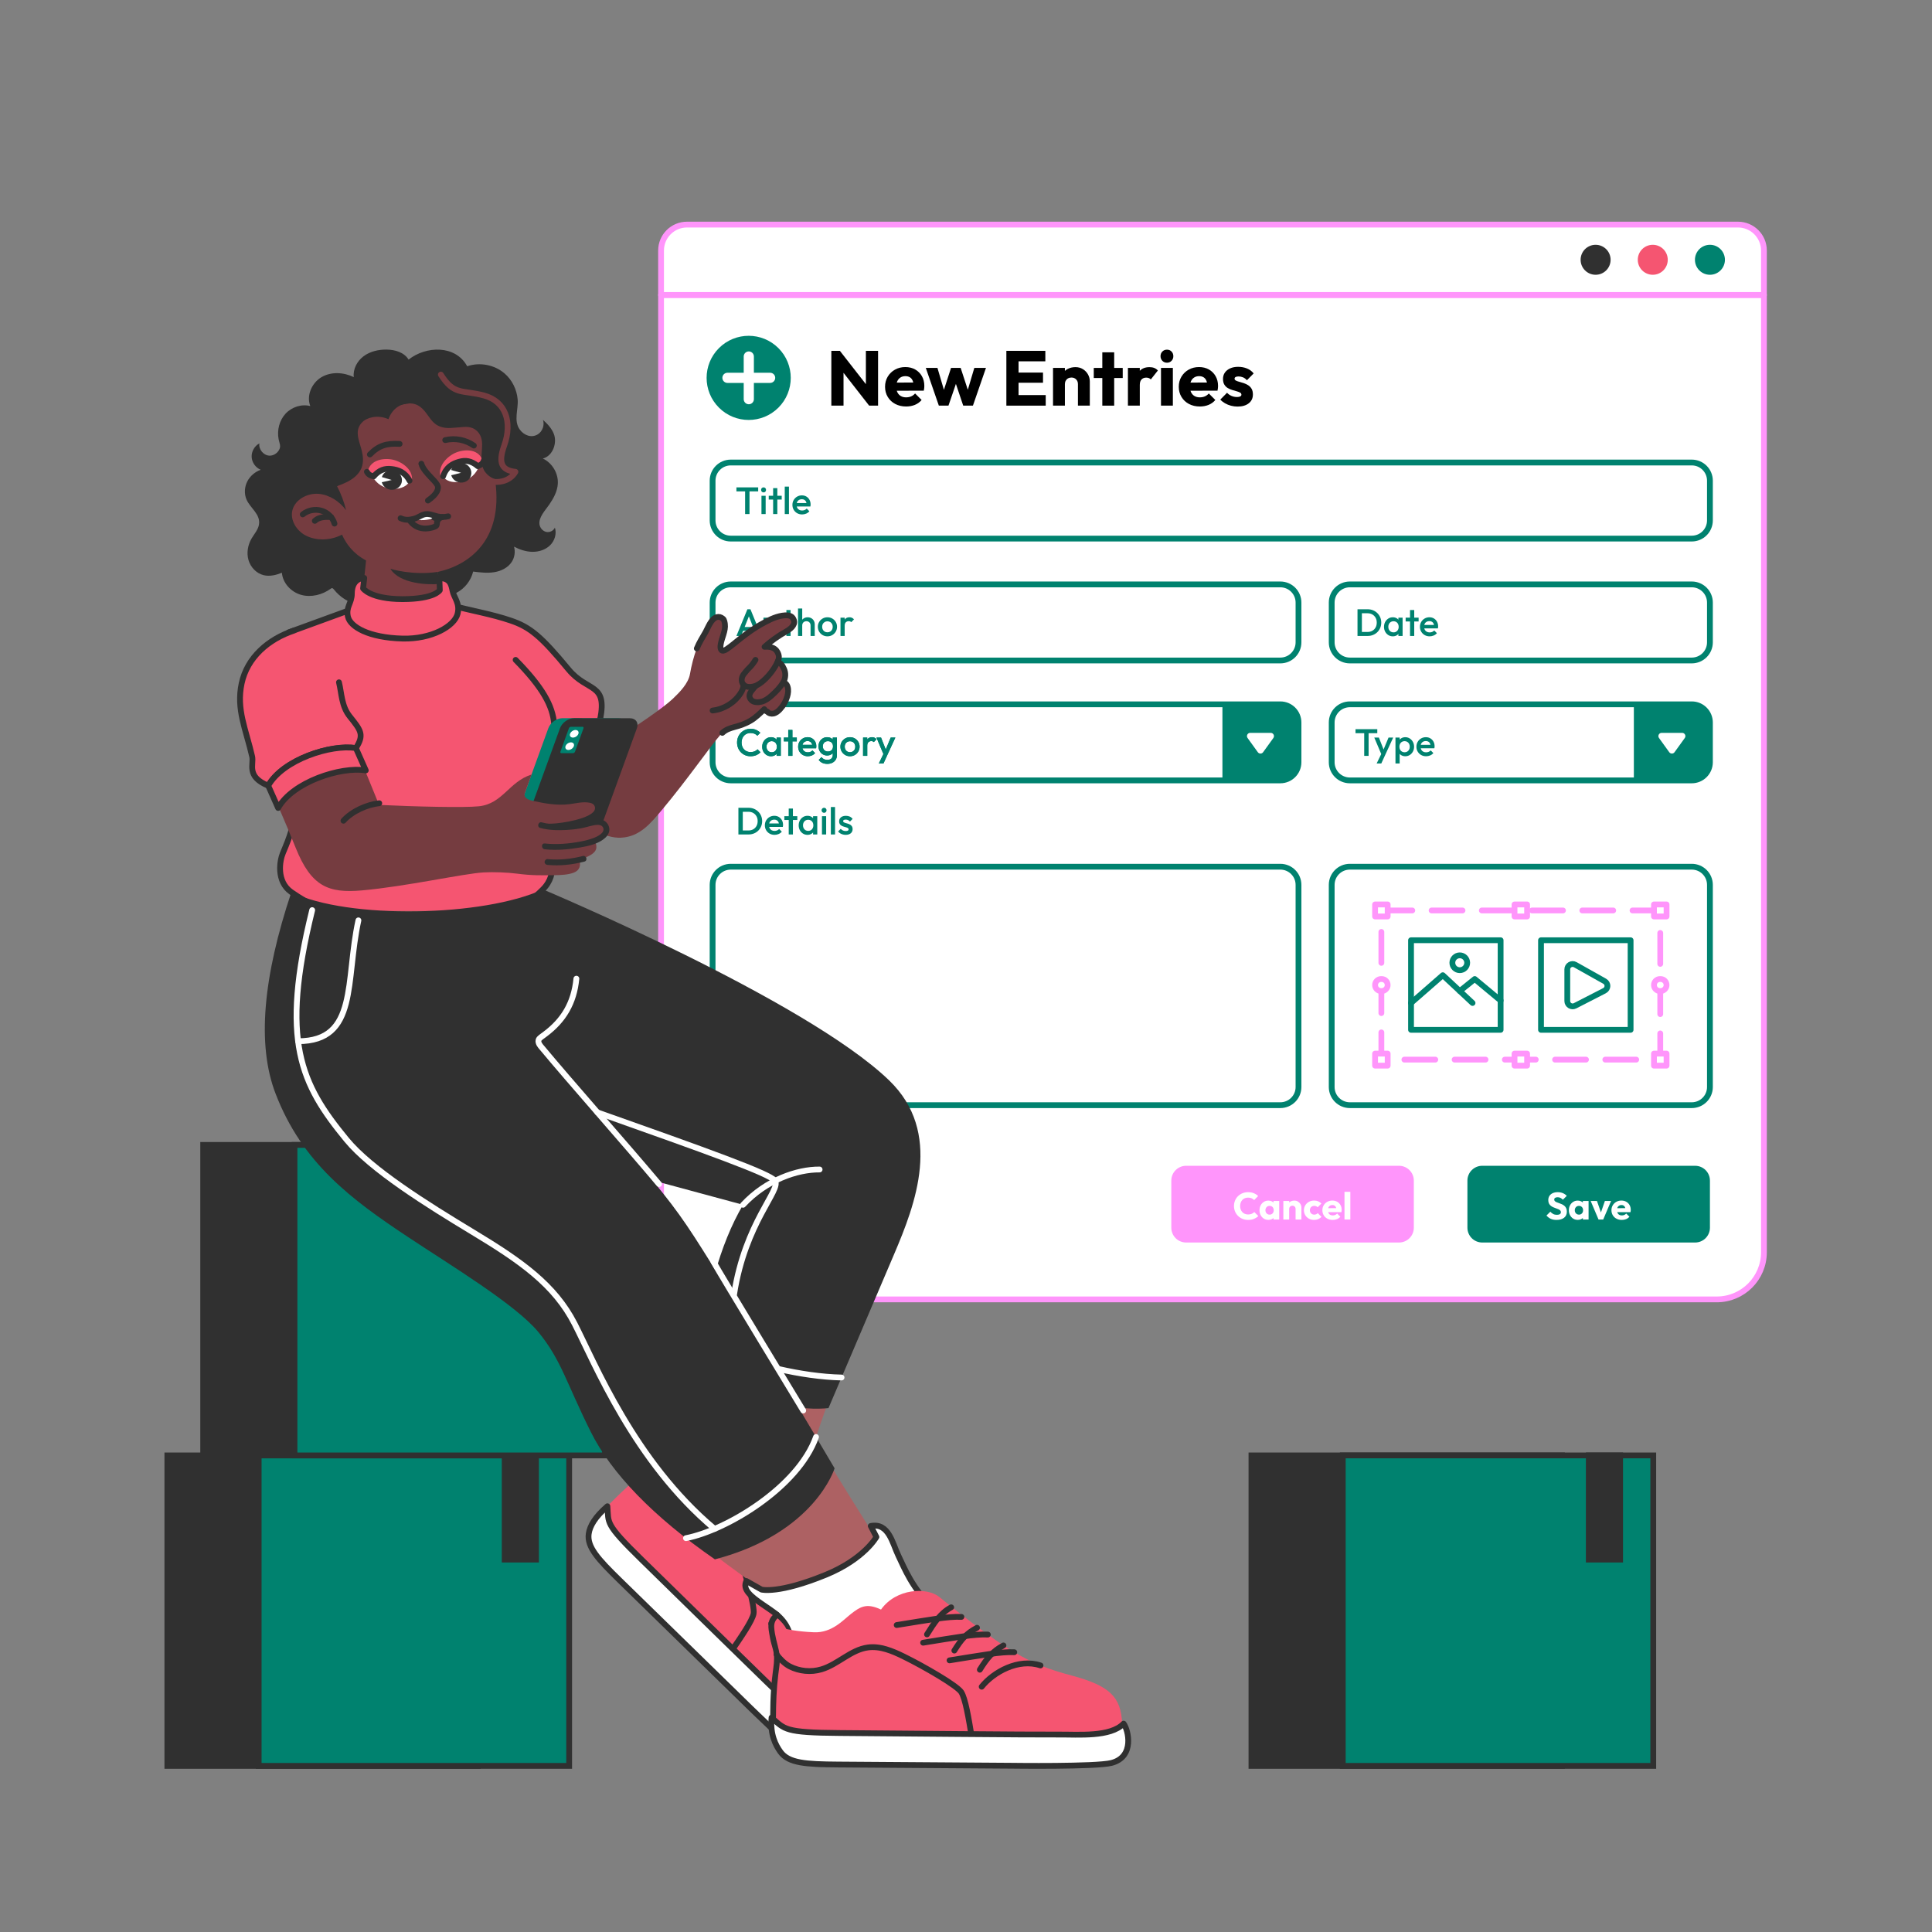 <?xml version="1.0" encoding="utf-8"?>
<!-- Generator: Adobe Illustrator 27.5.0, SVG Export Plug-In . SVG Version: 6.00 Build 0)  -->
<svg version="1.1" xmlns="http://www.w3.org/2000/svg" xmlns:xlink="http://www.w3.org/1999/xlink" x="0px" y="0px"
	 viewBox="0 0 500 500" style="enable-background:new 0 0 500 500;" xml:space="preserve">
<rect x="0" y="0" width="500" height="500" fill="#808080" stroke="none"/>
<g id="Tab_00000014608902397240126470000013908971148247974304_">
	<g id="Tab">
		
			<path style="fill:#FFFFFF;stroke:#FF95FB;stroke-width:1.5;stroke-linecap:round;stroke-linejoin:round;stroke-miterlimit:10;" d="
			M444.303,336.283H183.282c-6.739,0-12.202-5.463-12.202-12.202V76.341h285.425V324.08
			C456.505,330.819,451.042,336.283,444.303,336.283z"/>
		<g>
			
				<path style="fill:#FFFFFF;stroke:#FF95FB;stroke-width:1.5;stroke-linecap:round;stroke-linejoin:round;stroke-miterlimit:10;" d="
				M456.505,76.341H171.08V64.839c0-3.709,3.007-6.716,6.716-6.716h271.993c3.709,0,6.716,3.007,6.716,6.716V76.341z"/>
			<g>
				<path style="fill:#00826F;" d="M446.409,67.232c0,2.143-1.737,3.88-3.88,3.88c-2.143,0-3.88-1.737-3.88-3.88
					c0-2.143,1.737-3.88,3.88-3.88C444.672,63.352,446.409,65.089,446.409,67.232z"/>
			</g>
			<g>
				<path style="fill:#F55571;" d="M431.615,67.232c0,2.143-1.737,3.88-3.88,3.88c-2.143,0-3.88-1.737-3.88-3.88
					c0-2.143,1.737-3.88,3.88-3.88C429.878,63.352,431.615,65.089,431.615,67.232z"/>
			</g>
			<g>
				<path style="fill:#303030;" d="M416.822,67.232c0,2.143-1.737,3.88-3.88,3.88c-2.143,0-3.88-1.737-3.88-3.88
					c0-2.143,1.737-3.88,3.88-3.88C415.084,63.352,416.822,65.089,416.822,67.232z"/>
			</g>
		</g>
		<g>
			<g>
				<g>
					
						<ellipse transform="matrix(0.707 -0.707 0.707 0.707 -12.384 165.67)" style="fill:#00826F;" cx="193.789" cy="97.784" rx="10.89" ry="10.89"/>
					<path style="fill:#FFFFFF;" d="M199.309,96.467h-4.204v-4.204c0-0.727-0.59-1.317-1.317-1.317c-0.727,0-1.317,0.59-1.317,1.317
						v4.204h-4.204c-0.727,0-1.317,0.59-1.317,1.317c0,0.727,0.59,1.317,1.317,1.317h4.204v4.204c0,0.727,0.59,1.317,1.317,1.317
						c0.727,0,1.317-0.59,1.317-1.317V99.1h4.204c0.727,0,1.317-0.59,1.317-1.317C200.626,97.057,200.036,96.467,199.309,96.467z"/>
				</g>
				<g>
					<path d="M215.15,104.98V90.797h2.21l0.943,2.833v11.35H215.15z M224.934,104.98l-8.357-10.707l0.784-3.476l8.356,10.707
						L224.934,104.98z M224.934,104.98l-0.844-2.832V90.797h3.153v14.183H224.934z"/>
					<path d="M234.516,105.201c-1.059,0-1.999-0.218-2.822-0.652c-0.824-0.436-1.471-1.041-1.939-1.818
						c-0.47-0.776-0.703-1.653-0.703-2.632c0-0.977,0.23-1.851,0.692-2.621c0.462-0.77,1.088-1.376,1.879-1.818
						c0.79-0.441,1.68-0.663,2.671-0.663c0.965,0,1.816,0.208,2.552,0.623c0.736,0.415,1.315,0.991,1.737,1.728
						c0.422,0.737,0.633,1.581,0.633,2.531c0,0.174-0.01,0.358-0.03,0.553c-0.02,0.194-0.057,0.419-0.11,0.673l-8.417,0.02v-2.108
						l7.111-0.021l-1.326,0.884c-0.013-0.563-0.1-1.027-0.261-1.396c-0.161-0.368-0.398-0.65-0.713-0.843
						c-0.315-0.194-0.7-0.292-1.155-0.292c-0.482,0-0.9,0.11-1.256,0.332c-0.354,0.221-0.629,0.532-0.823,0.934
						c-0.194,0.402-0.291,0.891-0.291,1.467c0,0.576,0.104,1.068,0.312,1.477c0.207,0.408,0.502,0.723,0.884,0.944
						c0.381,0.221,0.833,0.331,1.355,0.331c0.482,0,0.917-0.084,1.306-0.251s0.73-0.419,1.024-0.754l1.688,1.688
						c-0.481,0.563-1.064,0.984-1.747,1.266C236.082,105.06,235.332,105.201,234.516,105.201z"/>
					<path d="M242.973,104.98l-3.375-9.763h3.013l2.09,7.091l-0.884,0.021l2.31-7.111h2.491l2.33,7.111l-0.904-0.021l2.109-7.091
						h3.014l-3.375,9.763h-2.511l-2.271-6.75h0.764l-2.311,6.75H242.973z"/>
					<path d="M260.448,104.98V90.797h3.153v14.183H260.448z M262.858,93.509v-2.712h7.674v2.712H262.858z M262.858,99.054v-2.632
						h7.071v2.632H262.858z M262.858,104.98v-2.732h7.774v2.732H262.858z"/>
					<path d="M272.522,104.98v-9.763h3.073v9.763H272.522z M278.97,104.98v-5.565c0-0.509-0.157-0.921-0.472-1.235
						c-0.315-0.314-0.714-0.472-1.195-0.472c-0.335,0-0.63,0.07-0.885,0.21c-0.254,0.141-0.455,0.342-0.603,0.604
						c-0.147,0.261-0.221,0.559-0.221,0.893l-1.185-0.583c0-0.763,0.168-1.433,0.503-2.009c0.334-0.575,0.8-1.021,1.395-1.336
						c0.596-0.314,1.269-0.472,2.02-0.472c0.723,0,1.362,0.171,1.918,0.513c0.556,0.341,0.994,0.793,1.315,1.355
						c0.322,0.563,0.483,1.179,0.483,1.849v6.247H278.97z"/>
					<path d="M283.067,97.829v-2.611h7.493v2.611H283.067z M285.277,104.98V91.179h3.073v13.801H285.277z"/>
					<path d="M291.906,104.98v-9.763h3.073v9.763H291.906z M294.979,99.617l-1.285-1.005c0.254-1.138,0.683-2.021,1.285-2.651
						c0.603-0.63,1.439-0.944,2.511-0.944c0.469,0,0.881,0.07,1.235,0.211c0.355,0.141,0.666,0.358,0.935,0.653l-1.828,2.31
						c-0.134-0.147-0.301-0.261-0.502-0.342c-0.201-0.08-0.429-0.12-0.684-0.12c-0.509,0-0.914,0.157-1.215,0.472
						C295.13,98.515,294.979,98.987,294.979,99.617z"/>
					<path d="M302.011,93.872c-0.482,0-0.881-0.164-1.195-0.492c-0.315-0.328-0.473-0.727-0.473-1.195
						c0-0.482,0.157-0.884,0.473-1.206c0.315-0.321,0.713-0.481,1.195-0.481c0.481,0,0.877,0.16,1.185,0.481
						c0.309,0.322,0.463,0.724,0.463,1.206c0,0.469-0.154,0.867-0.463,1.195C302.888,93.707,302.492,93.872,302.011,93.872z
						 M300.464,104.98v-9.763h3.073v9.763H300.464z"/>
					<path d="M310.528,105.201c-1.059,0-1.999-0.218-2.822-0.652c-0.824-0.436-1.471-1.041-1.938-1.818
						c-0.47-0.776-0.703-1.653-0.703-2.632c0-0.977,0.23-1.851,0.692-2.621c0.462-0.77,1.088-1.376,1.879-1.818
						c0.79-0.441,1.68-0.663,2.671-0.663c0.965,0,1.815,0.208,2.552,0.623c0.736,0.415,1.315,0.991,1.737,1.728
						c0.422,0.737,0.633,1.581,0.633,2.531c0,0.174-0.01,0.358-0.03,0.553c-0.02,0.194-0.057,0.419-0.11,0.673l-8.417,0.02v-2.108
						l7.111-0.021l-1.326,0.884c-0.013-0.563-0.1-1.027-0.261-1.396c-0.161-0.368-0.398-0.65-0.713-0.843
						c-0.315-0.194-0.7-0.292-1.155-0.292c-0.482,0-0.9,0.11-1.256,0.332c-0.354,0.221-0.629,0.532-0.823,0.934
						c-0.194,0.402-0.291,0.891-0.291,1.467c0,0.576,0.103,1.068,0.312,1.477c0.207,0.408,0.502,0.723,0.884,0.944
						c0.381,0.221,0.833,0.331,1.355,0.331c0.482,0,0.917-0.084,1.306-0.251c0.389-0.167,0.729-0.419,1.024-0.754l1.688,1.688
						c-0.481,0.563-1.064,0.984-1.747,1.266C312.095,105.06,311.345,105.201,310.528,105.201z"/>
					<path d="M320.271,105.221c-0.576,0-1.143-0.074-1.697-0.221c-0.557-0.148-1.072-0.358-1.547-0.633
						c-0.476-0.274-0.881-0.593-1.216-0.954l1.748-1.769c0.321,0.349,0.703,0.62,1.145,0.814c0.442,0.194,0.925,0.292,1.446,0.292
						c0.362,0,0.64-0.054,0.834-0.161c0.194-0.106,0.291-0.254,0.291-0.441c0-0.241-0.117-0.426-0.352-0.553
						c-0.234-0.127-0.532-0.241-0.894-0.342c-0.361-0.101-0.743-0.211-1.146-0.331c-0.401-0.121-0.783-0.288-1.145-0.502
						c-0.361-0.215-0.656-0.513-0.884-0.895c-0.228-0.382-0.342-0.867-0.342-1.456c0-0.63,0.161-1.176,0.482-1.638
						c0.321-0.462,0.776-0.826,1.366-1.095c0.589-0.268,1.278-0.401,2.068-0.401c0.83,0,1.598,0.144,2.301,0.432
						c0.703,0.288,1.275,0.713,1.717,1.275l-1.747,1.768c-0.309-0.361-0.653-0.615-1.035-0.763
						c-0.381-0.147-0.753-0.221-1.114-0.221c-0.349,0-0.609,0.05-0.783,0.15c-0.175,0.101-0.262,0.244-0.262,0.432
						c0,0.201,0.113,0.361,0.342,0.482c0.228,0.12,0.522,0.228,0.884,0.321c0.361,0.094,0.743,0.208,1.145,0.342
						c0.402,0.134,0.784,0.314,1.145,0.542c0.361,0.228,0.656,0.532,0.884,0.914c0.227,0.382,0.342,0.881,0.342,1.496
						c0,0.951-0.358,1.708-1.075,2.271C322.456,104.94,321.488,105.221,320.271,105.221z"/>
				</g>
			</g>
			<g>
				
					<path style="fill:#FFFFFF;stroke:#00826F;stroke-width:1.5;stroke-linecap:round;stroke-linejoin:round;stroke-miterlimit:10;" d="
					M437.828,139.385H189.119c-2.596,0-4.7-2.104-4.7-4.7v-10.288c0-2.596,2.104-4.7,4.7-4.7h248.709c2.596,0,4.7,2.104,4.7,4.7
					v10.288C442.529,137.281,440.424,139.385,437.828,139.385z"/>
				<g>
					<path style="fill:#00826F;" d="M190.584,127.167v-1.036h5.634v1.036H190.584z M192.834,133.037v-6.709h1.135v6.709H192.834z"/>
					<path style="fill:#00826F;" d="M197.609,127.434c-0.185,0-0.337-0.063-0.459-0.188c-0.121-0.125-0.183-0.28-0.183-0.464
						c0-0.185,0.061-0.339,0.183-0.464c0.122-0.125,0.274-0.188,0.459-0.188c0.19,0,0.346,0.063,0.464,0.188
						c0.118,0.125,0.178,0.279,0.178,0.464c0,0.184-0.06,0.339-0.178,0.464C197.955,127.371,197.8,127.434,197.609,127.434z
						 M197.066,133.037v-4.735h1.086v4.735H197.066z"/>
					<path style="fill:#00826F;" d="M198.951,129.288v-0.986h3.354v0.986H198.951z M200.086,133.037v-6.709h1.085v6.709H200.086z"/>
					<path style="fill:#00826F;" d="M203.094,133.037v-7.103h1.086v7.103H203.094z"/>
					<path style="fill:#00826F;" d="M207.583,133.136c-0.474,0-0.899-0.106-1.277-0.32c-0.378-0.214-0.678-0.509-0.897-0.884
						c-0.221-0.374-0.331-0.795-0.331-1.263c0-0.467,0.108-0.886,0.325-1.258c0.218-0.371,0.512-0.666,0.884-0.883
						c0.371-0.217,0.784-0.325,1.238-0.325c0.44,0,0.83,0.102,1.169,0.306c0.339,0.204,0.604,0.483,0.799,0.838
						c0.194,0.355,0.291,0.76,0.291,1.214c0,0.079-0.005,0.16-0.015,0.242c-0.01,0.082-0.025,0.172-0.044,0.271h-3.888v-0.889h3.325
						l-0.404,0.355c-0.014-0.289-0.069-0.533-0.168-0.73c-0.099-0.197-0.238-0.349-0.42-0.453c-0.181-0.105-0.402-0.158-0.666-0.158
						c-0.275,0-0.516,0.06-0.72,0.178c-0.204,0.118-0.362,0.284-0.474,0.498c-0.112,0.214-0.168,0.469-0.168,0.765
						c0,0.296,0.06,0.556,0.178,0.779c0.118,0.224,0.286,0.396,0.503,0.519c0.218,0.121,0.467,0.182,0.75,0.182
						c0.243,0,0.469-0.042,0.676-0.128c0.207-0.085,0.383-0.21,0.528-0.375l0.691,0.7c-0.23,0.27-0.51,0.474-0.839,0.612
						C208.3,133.066,207.951,133.136,207.583,133.136z"/>
				</g>
			</g>
			<g>
				
					<path style="fill:#FFFFFF;stroke:#00826F;stroke-width:1.5;stroke-linecap:round;stroke-linejoin:round;stroke-miterlimit:10;" d="
					M331.351,170.932H189.119c-2.596,0-4.7-2.104-4.7-4.7v-10.288c0-2.596,2.104-4.7,4.7-4.7h142.232c2.596,0,4.7,2.104,4.7,4.7
					v10.288C336.052,168.828,333.947,170.932,331.351,170.932z"/>
				<g>
					<path style="fill:#00826F;" d="M190.584,164.585l2.842-6.906h0.789l2.822,6.906h-1.224l-2.21-5.594h0.414l-2.229,5.594H190.584
						z M191.985,163.252v-0.986h3.66v0.986H191.985z"/>
					<path style="fill:#00826F;" d="M199.642,164.683c-0.401,0-0.759-0.089-1.071-0.267c-0.313-0.178-0.556-0.422-0.729-0.734
						c-0.175-0.313-0.262-0.673-0.262-1.081v-2.752h1.085v2.703c0,0.23,0.038,0.426,0.114,0.587c0.075,0.161,0.188,0.284,0.335,0.37
						c0.148,0.085,0.324,0.128,0.528,0.128c0.315,0,0.557-0.094,0.725-0.281s0.252-0.455,0.252-0.804v-2.703h1.085v2.752
						c0,0.415-0.087,0.778-0.262,1.091c-0.174,0.313-0.416,0.556-0.725,0.73C200.407,164.596,200.049,164.683,199.642,164.683z"/>
					<path style="fill:#00826F;" d="M202.385,160.835v-0.986h3.355v0.986H202.385z M203.52,164.585v-6.709h1.085v6.709H203.52z"/>
					<path style="fill:#00826F;" d="M206.528,164.585v-7.104h1.086v7.104H206.528z M209.774,164.585v-2.733
						c0-0.316-0.101-0.575-0.301-0.779c-0.201-0.203-0.459-0.306-0.774-0.306c-0.211,0-0.398,0.046-0.563,0.139
						c-0.164,0.092-0.293,0.22-0.385,0.385c-0.092,0.164-0.138,0.352-0.138,0.562l-0.425-0.236c0-0.361,0.079-0.683,0.237-0.962
						c0.157-0.279,0.376-0.5,0.656-0.661c0.279-0.161,0.593-0.241,0.941-0.241c0.355,0,0.671,0.078,0.947,0.236
						c0.276,0.158,0.493,0.377,0.651,0.656c0.158,0.279,0.236,0.604,0.236,0.972v2.97H209.774z"/>
					<path style="fill:#00826F;" d="M214.135,164.683c-0.461,0-0.878-0.11-1.253-0.33c-0.375-0.221-0.673-0.518-0.893-0.893
						c-0.221-0.375-0.331-0.792-0.331-1.253c0-0.46,0.11-0.875,0.331-1.243c0.22-0.368,0.518-0.662,0.893-0.883
						s0.792-0.33,1.253-0.33c0.467,0,0.888,0.108,1.263,0.325s0.673,0.512,0.892,0.883c0.221,0.372,0.331,0.788,0.331,1.248
						c0,0.461-0.11,0.878-0.331,1.253c-0.22,0.375-0.517,0.673-0.892,0.893C215.023,164.573,214.602,164.683,214.135,164.683z
						 M214.135,163.637c0.27,0,0.508-0.061,0.715-0.183c0.208-0.121,0.369-0.291,0.483-0.508c0.115-0.217,0.173-0.464,0.173-0.74
						c0-0.276-0.059-0.52-0.178-0.729c-0.118-0.211-0.279-0.377-0.483-0.499c-0.203-0.121-0.44-0.183-0.71-0.183
						c-0.264,0-0.498,0.062-0.705,0.183c-0.208,0.122-0.369,0.288-0.483,0.499c-0.115,0.21-0.173,0.453-0.173,0.729
						c0,0.276,0.058,0.523,0.173,0.74c0.114,0.217,0.275,0.387,0.483,0.508C213.637,163.577,213.871,163.637,214.135,163.637z"/>
					<path style="fill:#00826F;" d="M217.519,164.585v-4.735h1.086v4.735H217.519z M218.605,161.951l-0.375-0.188
						c0-0.599,0.133-1.084,0.399-1.456c0.267-0.371,0.669-0.557,1.208-0.557c0.237,0,0.451,0.042,0.642,0.128
						c0.19,0.085,0.368,0.224,0.533,0.414l-0.711,0.73c-0.085-0.092-0.181-0.158-0.286-0.197c-0.104-0.04-0.227-0.06-0.364-0.06
						c-0.303,0-0.553,0.096-0.75,0.286C218.703,161.244,218.605,161.542,218.605,161.951z"/>
				</g>
			</g>
			<g>
				
					<path style="fill:#FFFFFF;stroke:#00826F;stroke-width:1.5;stroke-linecap:round;stroke-linejoin:round;stroke-miterlimit:10;" d="
					M437.828,170.932h-88.486c-2.596,0-4.7-2.104-4.7-4.7v-10.288c0-2.596,2.104-4.7,4.7-4.7h88.486c2.596,0,4.7,2.104,4.7,4.7
					v10.288C442.529,168.828,440.424,170.932,437.828,170.932z"/>
				<g>
					<path style="fill:#00826F;" d="M351.32,164.585v-6.906h1.135v6.906H351.32z M352.1,164.585v-1.036h1.816
						c0.473,0,0.889-0.102,1.248-0.306c0.357-0.204,0.637-0.488,0.838-0.854c0.201-0.365,0.301-0.787,0.301-1.268
						c0-0.474-0.102-0.892-0.305-1.253c-0.205-0.362-0.486-0.645-0.844-0.849c-0.359-0.204-0.771-0.306-1.238-0.306H352.1v-1.036
						h1.846c0.5,0,0.963,0.087,1.391,0.262c0.428,0.174,0.801,0.417,1.119,0.73c0.32,0.313,0.568,0.678,0.746,1.096
						c0.178,0.417,0.266,0.873,0.266,1.366c0,0.486-0.088,0.94-0.266,1.361c-0.178,0.421-0.424,0.788-0.74,1.101
						s-0.688,0.556-1.115,0.729c-0.428,0.175-0.887,0.262-1.381,0.262H352.1z"/>
					<path style="fill:#00826F;" d="M360.457,164.683c-0.428,0-0.814-0.108-1.16-0.325c-0.346-0.218-0.617-0.512-0.818-0.884
						c-0.201-0.371-0.301-0.787-0.301-1.248c0-0.467,0.1-0.886,0.301-1.258c0.201-0.371,0.473-0.667,0.818-0.888
						s0.732-0.33,1.16-0.33c0.361,0,0.682,0.077,0.961,0.231s0.502,0.367,0.666,0.637c0.164,0.27,0.248,0.575,0.248,0.917v1.361
						c0,0.343-0.082,0.648-0.242,0.918c-0.162,0.27-0.383,0.482-0.666,0.637C361.141,164.606,360.818,164.683,360.457,164.683z
						 M360.635,163.657c0.4,0,0.725-0.135,0.971-0.404c0.248-0.27,0.371-0.615,0.371-1.036c0-0.282-0.057-0.532-0.168-0.75
						c-0.113-0.217-0.268-0.386-0.469-0.508c-0.201-0.121-0.436-0.183-0.705-0.183c-0.264,0-0.496,0.062-0.695,0.183
						c-0.201,0.122-0.359,0.291-0.475,0.508c-0.115,0.218-0.172,0.468-0.172,0.75c0,0.283,0.057,0.533,0.172,0.75
						c0.115,0.217,0.273,0.387,0.475,0.508C360.139,163.596,360.371,163.657,360.635,163.657z M361.906,164.585v-1.273l0.188-1.154
						l-0.188-1.145v-1.164h1.086v4.735H361.906z"/>
					<path style="fill:#00826F;" d="M363.781,160.835v-0.986h3.355v0.986H363.781z M364.916,164.585v-6.709h1.086v6.709H364.916z"/>
					<path style="fill:#00826F;" d="M369.986,164.683c-0.473,0-0.898-0.106-1.277-0.32c-0.377-0.214-0.678-0.509-0.897-0.884
						c-0.221-0.374-0.332-0.795-0.332-1.263c0-0.467,0.109-0.886,0.326-1.258c0.217-0.371,0.512-0.666,0.883-0.883
						c0.371-0.217,0.785-0.325,1.238-0.325c0.441,0,0.83,0.102,1.17,0.306c0.338,0.204,0.604,0.483,0.799,0.838
						c0.193,0.355,0.291,0.76,0.291,1.214c0,0.079-0.006,0.16-0.016,0.242c-0.01,0.082-0.023,0.172-0.043,0.271h-3.889v-0.889h3.326
						l-0.404,0.355c-0.014-0.289-0.07-0.533-0.168-0.73c-0.1-0.197-0.238-0.349-0.42-0.453c-0.182-0.105-0.402-0.158-0.666-0.158
						c-0.275,0-0.516,0.06-0.721,0.178c-0.203,0.118-0.361,0.284-0.473,0.498c-0.113,0.214-0.168,0.469-0.168,0.765
						s0.059,0.556,0.178,0.779c0.117,0.224,0.285,0.396,0.502,0.519c0.219,0.121,0.467,0.182,0.75,0.182
						c0.244,0,0.469-0.042,0.676-0.128c0.207-0.085,0.383-0.21,0.529-0.375l0.689,0.7c-0.23,0.27-0.51,0.474-0.838,0.612
						C370.703,164.614,370.355,164.683,369.986,164.683z"/>
				</g>
			</g>
			<g>
				<g>
					
						<path style="fill:#FFFFFF;stroke:#00826F;stroke-width:1.5;stroke-linecap:round;stroke-linejoin:round;stroke-miterlimit:10;" d="
						M331.351,201.966H189.119c-2.596,0-4.7-2.104-4.7-4.7v-10.288c0-2.596,2.104-4.7,4.7-4.7h142.232c2.596,0,4.7,2.104,4.7,4.7
						v10.288C336.052,199.862,333.947,201.966,331.351,201.966z"/>
					<g>
						<path style="fill:#00826F;" d="M194.235,195.717c-0.5,0-0.962-0.091-1.387-0.271c-0.424-0.181-0.794-0.434-1.109-0.76
							c-0.316-0.325-0.56-0.703-0.73-1.135c-0.171-0.431-0.257-0.893-0.257-1.386c0-0.493,0.086-0.955,0.257-1.387
							c0.171-0.431,0.414-0.807,0.73-1.129c0.315-0.322,0.686-0.576,1.109-0.76c0.425-0.185,0.887-0.276,1.387-0.276
							c0.559,0,1.042,0.092,1.45,0.276c0.407,0.184,0.77,0.434,1.085,0.75l-0.769,0.77c-0.204-0.224-0.452-0.398-0.745-0.523
							c-0.293-0.125-0.633-0.188-1.021-0.188c-0.343,0-0.655,0.06-0.938,0.178c-0.283,0.118-0.528,0.288-0.735,0.508
							c-0.207,0.221-0.366,0.482-0.479,0.785c-0.111,0.302-0.168,0.635-0.168,0.996c0,0.361,0.057,0.694,0.168,0.996
							c0.112,0.303,0.271,0.564,0.479,0.785c0.207,0.22,0.452,0.39,0.735,0.508c0.282,0.118,0.595,0.178,0.938,0.178
							c0.421,0,0.777-0.064,1.07-0.192c0.292-0.129,0.541-0.305,0.745-0.528l0.77,0.77c-0.316,0.322-0.688,0.576-1.115,0.76
							C195.277,195.625,194.787,195.717,194.235,195.717z"/>
						<path style="fill:#00826F;" d="M199.533,195.717c-0.428,0-0.814-0.108-1.159-0.325c-0.346-0.218-0.618-0.512-0.819-0.884
							c-0.2-0.371-0.301-0.787-0.301-1.248c0-0.467,0.101-0.886,0.301-1.258c0.201-0.371,0.474-0.667,0.819-0.888
							c0.345-0.221,0.732-0.33,1.159-0.33c0.361,0,0.683,0.077,0.962,0.231c0.279,0.154,0.502,0.367,0.666,0.637
							c0.164,0.27,0.247,0.575,0.247,0.917v1.361c0,0.343-0.081,0.648-0.242,0.918c-0.161,0.27-0.383,0.481-0.666,0.637
							C200.217,195.64,199.895,195.717,199.533,195.717z M199.711,194.69c0.401,0,0.725-0.135,0.972-0.404
							c0.247-0.27,0.37-0.615,0.37-1.036c0-0.282-0.056-0.532-0.168-0.75c-0.112-0.217-0.268-0.386-0.469-0.508
							c-0.2-0.121-0.436-0.183-0.705-0.183c-0.264,0-0.495,0.061-0.695,0.183c-0.201,0.122-0.359,0.291-0.474,0.508
							c-0.115,0.218-0.173,0.468-0.173,0.75c0,0.283,0.058,0.533,0.173,0.75c0.114,0.217,0.272,0.387,0.474,0.508
							C199.216,194.63,199.447,194.69,199.711,194.69z M200.983,195.618v-1.272l0.188-1.154l-0.188-1.145v-1.164h1.085v4.735
							H200.983z"/>
						<path style="fill:#00826F;" d="M202.858,191.869v-0.986h3.355v0.986H202.858z M203.993,195.618v-6.709h1.085v6.709H203.993z"
							/>
						<path style="fill:#00826F;" d="M209.064,195.717c-0.474,0-0.899-0.106-1.277-0.32c-0.378-0.214-0.678-0.509-0.897-0.884
							c-0.221-0.374-0.331-0.795-0.331-1.263c0-0.467,0.108-0.886,0.325-1.258c0.218-0.371,0.512-0.666,0.884-0.883
							c0.371-0.217,0.784-0.325,1.238-0.325c0.44,0,0.83,0.102,1.169,0.306c0.339,0.204,0.605,0.483,0.799,0.838
							c0.194,0.355,0.291,0.76,0.291,1.214c0,0.079-0.005,0.16-0.015,0.242c-0.01,0.082-0.024,0.172-0.044,0.271h-3.888v-0.889
							h3.325l-0.404,0.355c-0.014-0.289-0.069-0.533-0.168-0.73s-0.238-0.349-0.42-0.453c-0.181-0.106-0.402-0.158-0.666-0.158
							c-0.275,0-0.516,0.059-0.72,0.178c-0.204,0.118-0.362,0.284-0.474,0.498c-0.112,0.214-0.168,0.469-0.168,0.765
							s0.06,0.556,0.178,0.779c0.118,0.224,0.286,0.396,0.503,0.519c0.218,0.121,0.467,0.182,0.75,0.182
							c0.243,0,0.469-0.042,0.676-0.128c0.207-0.085,0.383-0.21,0.528-0.375l0.69,0.7c-0.23,0.27-0.51,0.474-0.839,0.612
							C209.78,195.648,209.432,195.717,209.064,195.717z"/>
						<path style="fill:#00826F;" d="M214.056,195.52c-0.421,0-0.801-0.104-1.14-0.311s-0.605-0.492-0.799-0.854
							c-0.194-0.362-0.291-0.767-0.291-1.214s0.097-0.849,0.291-1.203c0.194-0.356,0.46-0.637,0.799-0.844
							c0.339-0.207,0.719-0.311,1.14-0.311c0.375,0,0.704,0.075,0.987,0.227c0.282,0.151,0.503,0.36,0.661,0.626
							c0.157,0.267,0.236,0.577,0.236,0.933v1.164c0,0.349-0.081,0.658-0.241,0.928c-0.162,0.27-0.384,0.48-0.666,0.632
							C214.75,195.444,214.424,195.52,214.056,195.52z M214.105,197.69c-0.5,0-0.938-0.091-1.313-0.271
							c-0.375-0.182-0.678-0.436-0.907-0.765l0.71-0.711c0.19,0.237,0.408,0.415,0.651,0.533c0.243,0.118,0.536,0.178,0.878,0.178
							c0.428,0,0.767-0.11,1.017-0.331c0.25-0.22,0.375-0.521,0.375-0.902v-1.164l0.188-1.046l-0.188-1.056v-1.273h1.085v4.538
							c0,0.454-0.105,0.85-0.315,1.189c-0.211,0.339-0.504,0.604-0.879,0.795C215.033,197.595,214.599,197.69,214.105,197.69z
							 M214.273,194.493c0.263,0,0.493-0.056,0.69-0.167c0.197-0.112,0.35-0.269,0.459-0.469c0.108-0.201,0.162-0.436,0.162-0.706
							c0-0.27-0.054-0.505-0.162-0.705c-0.109-0.2-0.262-0.357-0.459-0.469c-0.197-0.111-0.428-0.168-0.69-0.168
							c-0.264,0-0.495,0.057-0.696,0.168c-0.2,0.112-0.356,0.269-0.469,0.469c-0.111,0.2-0.167,0.436-0.167,0.705
							c0,0.264,0.056,0.497,0.167,0.701c0.112,0.203,0.269,0.361,0.469,0.474C213.778,194.438,214.01,194.493,214.273,194.493z"/>
						<path style="fill:#00826F;" d="M219.976,195.717c-0.461,0-0.878-0.11-1.253-0.33c-0.375-0.221-0.673-0.519-0.893-0.894
							c-0.221-0.375-0.331-0.792-0.331-1.253c0-0.46,0.11-0.875,0.331-1.243c0.22-0.368,0.518-0.662,0.893-0.883
							s0.792-0.33,1.253-0.33c0.467,0,0.888,0.108,1.263,0.325c0.375,0.217,0.673,0.512,0.893,0.883
							c0.221,0.372,0.331,0.788,0.331,1.248c0,0.461-0.11,0.878-0.331,1.253c-0.22,0.375-0.518,0.673-0.893,0.894
							C220.863,195.606,220.442,195.717,219.976,195.717z M219.976,194.671c0.27,0,0.508-0.061,0.715-0.183
							c0.208-0.121,0.369-0.291,0.483-0.508c0.115-0.217,0.173-0.464,0.173-0.74c0-0.276-0.059-0.52-0.178-0.73
							c-0.118-0.211-0.279-0.377-0.483-0.499c-0.203-0.121-0.44-0.183-0.71-0.183c-0.264,0-0.498,0.061-0.705,0.183
							c-0.208,0.122-0.369,0.288-0.483,0.499c-0.115,0.21-0.173,0.453-0.173,0.73c0,0.276,0.058,0.523,0.173,0.74
							c0.114,0.217,0.275,0.387,0.483,0.508C219.477,194.61,219.712,194.671,219.976,194.671z"/>
						<path style="fill:#00826F;" d="M223.359,195.618v-4.735h1.086v4.735H223.359z M224.445,192.984l-0.375-0.188
							c0-0.599,0.133-1.084,0.399-1.456c0.267-0.371,0.669-0.557,1.208-0.557c0.237,0,0.451,0.042,0.642,0.128
							c0.19,0.085,0.368,0.224,0.533,0.414l-0.711,0.73c-0.085-0.092-0.181-0.158-0.286-0.197c-0.104-0.04-0.227-0.06-0.364-0.06
							c-0.303,0-0.553,0.096-0.75,0.286C224.544,192.277,224.445,192.576,224.445,192.984z"/>
						<path style="fill:#00826F;" d="M228.845,195.668l-2.022-4.785h1.194l1.381,3.512h-0.346l1.461-3.512h1.203l-2.2,4.785H228.845
							z M227.435,197.592l1.47-3.029l0.611,1.105l-0.878,1.924H227.435z"/>
					</g>
				</g>
				<g>
					<path style="fill:#00826F;" d="M194.235,195.717c-0.5,0-0.962-0.091-1.387-0.271c-0.424-0.181-0.794-0.434-1.109-0.76
						c-0.316-0.325-0.56-0.703-0.73-1.135c-0.171-0.431-0.257-0.893-0.257-1.386c0-0.493,0.086-0.955,0.257-1.387
						c0.171-0.431,0.414-0.807,0.73-1.129c0.315-0.322,0.686-0.576,1.109-0.76c0.425-0.185,0.887-0.276,1.387-0.276
						c0.559,0,1.042,0.092,1.45,0.276c0.407,0.184,0.77,0.434,1.085,0.75l-0.769,0.77c-0.204-0.224-0.452-0.398-0.745-0.523
						c-0.293-0.125-0.633-0.188-1.021-0.188c-0.343,0-0.655,0.06-0.938,0.178c-0.283,0.118-0.528,0.288-0.735,0.508
						c-0.207,0.221-0.366,0.482-0.479,0.785c-0.111,0.302-0.168,0.635-0.168,0.996c0,0.361,0.057,0.694,0.168,0.996
						c0.112,0.303,0.271,0.564,0.479,0.785c0.207,0.22,0.452,0.39,0.735,0.508c0.282,0.118,0.595,0.178,0.938,0.178
						c0.421,0,0.777-0.064,1.07-0.192c0.292-0.129,0.541-0.305,0.745-0.528l0.77,0.77c-0.316,0.322-0.688,0.576-1.115,0.76
						C195.277,195.625,194.787,195.717,194.235,195.717z"/>
					<path style="fill:#00826F;" d="M199.533,195.717c-0.428,0-0.814-0.108-1.159-0.325c-0.346-0.218-0.618-0.512-0.819-0.884
						c-0.2-0.371-0.301-0.787-0.301-1.248c0-0.467,0.101-0.886,0.301-1.258c0.201-0.371,0.474-0.667,0.819-0.888
						c0.345-0.221,0.732-0.33,1.159-0.33c0.361,0,0.683,0.077,0.962,0.231c0.279,0.154,0.502,0.367,0.666,0.637
						c0.164,0.27,0.247,0.575,0.247,0.917v1.361c0,0.343-0.081,0.648-0.242,0.918c-0.161,0.27-0.383,0.481-0.666,0.637
						C200.217,195.64,199.895,195.717,199.533,195.717z M199.711,194.69c0.401,0,0.725-0.135,0.972-0.404
						c0.247-0.27,0.37-0.615,0.37-1.036c0-0.282-0.056-0.532-0.168-0.75c-0.112-0.217-0.268-0.386-0.469-0.508
						c-0.2-0.121-0.436-0.183-0.705-0.183c-0.264,0-0.495,0.061-0.695,0.183c-0.201,0.122-0.359,0.291-0.474,0.508
						c-0.115,0.218-0.173,0.468-0.173,0.75c0,0.283,0.058,0.533,0.173,0.75c0.114,0.217,0.272,0.387,0.474,0.508
						C199.216,194.63,199.447,194.69,199.711,194.69z M200.983,195.618v-1.272l0.188-1.154l-0.188-1.145v-1.164h1.085v4.735H200.983
						z"/>
					<path style="fill:#00826F;" d="M202.858,191.869v-0.986h3.355v0.986H202.858z M203.993,195.618v-6.709h1.085v6.709H203.993z"/>
					<path style="fill:#00826F;" d="M209.064,195.717c-0.474,0-0.899-0.106-1.277-0.32c-0.378-0.214-0.678-0.509-0.897-0.884
						c-0.221-0.374-0.331-0.795-0.331-1.263c0-0.467,0.108-0.886,0.325-1.258c0.218-0.371,0.512-0.666,0.884-0.883
						c0.371-0.217,0.784-0.325,1.238-0.325c0.44,0,0.83,0.102,1.169,0.306c0.339,0.204,0.605,0.483,0.799,0.838
						c0.194,0.355,0.291,0.76,0.291,1.214c0,0.079-0.005,0.16-0.015,0.242c-0.01,0.082-0.024,0.172-0.044,0.271h-3.888v-0.889h3.325
						l-0.404,0.355c-0.014-0.289-0.069-0.533-0.168-0.73s-0.238-0.349-0.42-0.453c-0.181-0.106-0.402-0.158-0.666-0.158
						c-0.275,0-0.516,0.059-0.72,0.178c-0.204,0.118-0.362,0.284-0.474,0.498c-0.112,0.214-0.168,0.469-0.168,0.765
						s0.06,0.556,0.178,0.779c0.118,0.224,0.286,0.396,0.503,0.519c0.218,0.121,0.467,0.182,0.75,0.182
						c0.243,0,0.469-0.042,0.676-0.128c0.207-0.085,0.383-0.21,0.528-0.375l0.69,0.7c-0.23,0.27-0.51,0.474-0.839,0.612
						C209.78,195.648,209.432,195.717,209.064,195.717z"/>
					<path style="fill:#00826F;" d="M214.056,195.52c-0.421,0-0.801-0.104-1.14-0.311s-0.605-0.492-0.799-0.854
						c-0.194-0.362-0.291-0.767-0.291-1.214s0.097-0.849,0.291-1.203c0.194-0.356,0.46-0.637,0.799-0.844
						c0.339-0.207,0.719-0.311,1.14-0.311c0.375,0,0.704,0.075,0.987,0.227c0.282,0.151,0.503,0.36,0.661,0.626
						c0.157,0.267,0.236,0.577,0.236,0.933v1.164c0,0.349-0.081,0.658-0.241,0.928c-0.162,0.27-0.384,0.48-0.666,0.632
						C214.75,195.444,214.424,195.52,214.056,195.52z M214.105,197.69c-0.5,0-0.938-0.091-1.313-0.271
						c-0.375-0.182-0.678-0.436-0.907-0.765l0.71-0.711c0.19,0.237,0.408,0.415,0.651,0.533c0.243,0.118,0.536,0.178,0.878,0.178
						c0.428,0,0.767-0.11,1.017-0.331c0.25-0.22,0.375-0.521,0.375-0.902v-1.164l0.188-1.046l-0.188-1.056v-1.273h1.085v4.538
						c0,0.454-0.105,0.85-0.315,1.189c-0.211,0.339-0.504,0.604-0.879,0.795C215.033,197.595,214.599,197.69,214.105,197.69z
						 M214.273,194.493c0.263,0,0.493-0.056,0.69-0.167c0.197-0.112,0.35-0.269,0.459-0.469c0.108-0.201,0.162-0.436,0.162-0.706
						c0-0.27-0.054-0.505-0.162-0.705c-0.109-0.2-0.262-0.357-0.459-0.469c-0.197-0.111-0.428-0.168-0.69-0.168
						c-0.264,0-0.495,0.057-0.696,0.168c-0.2,0.112-0.356,0.269-0.469,0.469c-0.111,0.2-0.167,0.436-0.167,0.705
						c0,0.264,0.056,0.497,0.167,0.701c0.112,0.203,0.269,0.361,0.469,0.474C213.778,194.438,214.01,194.493,214.273,194.493z"/>
					<path style="fill:#00826F;" d="M219.976,195.717c-0.461,0-0.878-0.11-1.253-0.33c-0.375-0.221-0.673-0.519-0.893-0.894
						c-0.221-0.375-0.331-0.792-0.331-1.253c0-0.46,0.11-0.875,0.331-1.243c0.22-0.368,0.518-0.662,0.893-0.883
						s0.792-0.33,1.253-0.33c0.467,0,0.888,0.108,1.263,0.325c0.375,0.217,0.673,0.512,0.893,0.883
						c0.221,0.372,0.331,0.788,0.331,1.248c0,0.461-0.11,0.878-0.331,1.253c-0.22,0.375-0.518,0.673-0.893,0.894
						C220.863,195.606,220.442,195.717,219.976,195.717z M219.976,194.671c0.27,0,0.508-0.061,0.715-0.183
						c0.208-0.121,0.369-0.291,0.483-0.508c0.115-0.217,0.173-0.464,0.173-0.74c0-0.276-0.059-0.52-0.178-0.73
						c-0.118-0.211-0.279-0.377-0.483-0.499c-0.203-0.121-0.44-0.183-0.71-0.183c-0.264,0-0.498,0.061-0.705,0.183
						c-0.208,0.122-0.369,0.288-0.483,0.499c-0.115,0.21-0.173,0.453-0.173,0.73c0,0.276,0.058,0.523,0.173,0.74
						c0.114,0.217,0.275,0.387,0.483,0.508C219.477,194.61,219.712,194.671,219.976,194.671z"/>
					<path style="fill:#00826F;" d="M223.359,195.618v-4.735h1.086v4.735H223.359z M224.445,192.984l-0.375-0.188
						c0-0.599,0.133-1.084,0.399-1.456c0.267-0.371,0.669-0.557,1.208-0.557c0.237,0,0.451,0.042,0.642,0.128
						c0.19,0.085,0.368,0.224,0.533,0.414l-0.711,0.73c-0.085-0.092-0.181-0.158-0.286-0.197c-0.104-0.04-0.227-0.06-0.364-0.06
						c-0.303,0-0.553,0.096-0.75,0.286C224.544,192.277,224.445,192.576,224.445,192.984z"/>
					<path style="fill:#00826F;" d="M228.845,195.668l-2.022-4.785h1.194l1.381,3.512h-0.346l1.461-3.512h1.203l-2.2,4.785H228.845z
						 M227.435,197.592l1.47-3.029l0.611,1.105l-0.878,1.924H227.435z"/>
				</g>
				<path style="fill:#00826F;" d="M331.351,182.278h-14.988v19.688h14.988c2.596,0,4.7-2.104,4.7-4.7v-10.288
					C336.052,184.382,333.947,182.278,331.351,182.278z"/>
				<path style="fill:#FFFFFF;" d="M326.208,189.662h-2.654c-0.686,0-1.083,0.777-0.682,1.333l2.654,3.678
					c0.336,0.465,1.028,0.465,1.364,0l2.654-3.678c0.401-0.556,0.004-1.333-0.682-1.333H326.208z"/>
			</g>
			<g>
				<g>
					
						<path style="fill:#FFFFFF;stroke:#00826F;stroke-width:1.5;stroke-linecap:round;stroke-linejoin:round;stroke-miterlimit:10;" d="
						M437.828,201.966h-88.486c-2.596,0-4.7-2.104-4.7-4.7v-10.288c0-2.596,2.104-4.7,4.7-4.7h88.486c2.596,0,4.7,2.104,4.7,4.7
						v10.288C442.529,199.862,440.424,201.966,437.828,201.966z"/>
				</g>
				<g>
					<path style="fill:#00826F;" d="M350.807,189.748v-1.036h5.635v1.036H350.807z M353.057,195.618v-6.709h1.135v6.709H353.057z"/>
					<path style="fill:#00826F;" d="M357.684,195.668l-2.021-4.785h1.193l1.381,3.512h-0.346l1.461-3.512h1.203l-2.199,4.785
						H357.684z M356.273,197.592l1.471-3.029l0.611,1.105l-0.879,1.924H356.273z"/>
					<path style="fill:#00826F;" d="M361.147,197.592v-6.709h1.086v1.273l-0.188,1.154l0.188,1.145v3.138H361.147z M363.684,195.717
						c-0.363,0-0.686-0.077-0.967-0.231c-0.283-0.155-0.506-0.367-0.666-0.637c-0.162-0.27-0.242-0.575-0.242-0.918v-1.361
						c0-0.342,0.082-0.647,0.246-0.917c0.164-0.27,0.389-0.482,0.672-0.637c0.281-0.154,0.602-0.231,0.957-0.231
						c0.426,0,0.813,0.109,1.158,0.33s0.619,0.517,0.818,0.888c0.201,0.372,0.303,0.791,0.303,1.258
						c0,0.461-0.102,0.877-0.303,1.248c-0.199,0.372-0.473,0.666-0.818,0.884C364.496,195.608,364.109,195.717,363.684,195.717z
						 M363.506,194.69c0.262,0,0.494-0.061,0.695-0.183c0.201-0.121,0.357-0.291,0.473-0.508c0.115-0.217,0.174-0.467,0.174-0.75
						c0-0.282-0.059-0.532-0.174-0.75c-0.115-0.217-0.271-0.386-0.473-0.508c-0.201-0.121-0.434-0.183-0.695-0.183
						c-0.264,0-0.498,0.061-0.701,0.183c-0.203,0.122-0.361,0.291-0.473,0.508c-0.113,0.218-0.168,0.468-0.168,0.75
						c0,0.283,0.055,0.533,0.168,0.75c0.111,0.217,0.27,0.387,0.473,0.508C363.008,194.63,363.242,194.69,363.506,194.69z"/>
					<path style="fill:#00826F;" d="M369.07,195.717c-0.475,0-0.9-0.106-1.277-0.32c-0.379-0.214-0.678-0.509-0.898-0.884
						c-0.221-0.374-0.33-0.795-0.33-1.263c0-0.467,0.107-0.886,0.324-1.258c0.219-0.371,0.512-0.666,0.885-0.883
						c0.371-0.217,0.783-0.325,1.238-0.325c0.44,0,0.83,0.102,1.168,0.306c0.34,0.204,0.605,0.483,0.799,0.838
						c0.195,0.355,0.291,0.76,0.291,1.214c0,0.079-0.004,0.16-0.014,0.242c-0.01,0.082-0.025,0.172-0.045,0.271h-3.887v-0.889h3.324
						l-0.404,0.355c-0.014-0.289-0.068-0.533-0.168-0.73c-0.098-0.197-0.238-0.349-0.42-0.453c-0.18-0.106-0.402-0.158-0.666-0.158
						c-0.275,0-0.516,0.059-0.719,0.178c-0.205,0.118-0.363,0.284-0.475,0.498c-0.111,0.214-0.168,0.469-0.168,0.765
						s0.061,0.556,0.178,0.779c0.119,0.224,0.287,0.396,0.504,0.519c0.217,0.121,0.467,0.182,0.75,0.182
						c0.242,0,0.469-0.042,0.676-0.128c0.207-0.085,0.383-0.21,0.527-0.375l0.691,0.7c-0.23,0.27-0.51,0.474-0.84,0.612
						C369.787,195.648,369.438,195.717,369.07,195.717z"/>
				</g>
				<path style="fill:#00826F;" d="M437.828,182.278h-14.988v19.688h14.988c2.596,0,4.7-2.104,4.7-4.7v-10.288
					C442.529,184.382,440.424,182.278,437.828,182.278z"/>
				<path style="fill:#FFFFFF;" d="M432.685,189.662h-2.654c-0.686,0-1.083,0.777-0.682,1.333l2.654,3.678
					c0.336,0.465,1.028,0.465,1.363,0l2.654-3.678c0.401-0.556,0.004-1.333-0.682-1.333H432.685z"/>
			</g>
			<g>
				<path style="fill:#00826F;" d="M191.098,215.96v-6.906h1.135v6.906H191.098z M191.877,215.96v-1.036h1.816
					c0.474,0,0.89-0.102,1.248-0.306c0.358-0.204,0.638-0.488,0.839-0.854c0.2-0.365,0.301-0.787,0.301-1.268
					c0-0.474-0.103-0.892-0.306-1.253c-0.204-0.362-0.485-0.645-0.844-0.849s-0.771-0.306-1.238-0.306h-1.816v-1.036h1.845
					c0.5,0,0.964,0.087,1.392,0.262c0.427,0.174,0.801,0.417,1.119,0.73c0.319,0.313,0.567,0.678,0.745,1.096
					c0.178,0.417,0.267,0.873,0.267,1.366c0,0.486-0.089,0.94-0.267,1.361c-0.178,0.421-0.424,0.788-0.74,1.101
					c-0.315,0.313-0.686,0.556-1.114,0.729c-0.428,0.175-0.888,0.262-1.382,0.262H191.877z"/>
				<path style="fill:#00826F;" d="M200.451,216.058c-0.474,0-0.899-0.106-1.277-0.32c-0.378-0.214-0.678-0.509-0.897-0.884
					c-0.221-0.374-0.331-0.795-0.331-1.263c0-0.467,0.108-0.886,0.325-1.258c0.218-0.371,0.512-0.666,0.884-0.883
					c0.371-0.217,0.784-0.325,1.238-0.325c0.44,0,0.83,0.102,1.169,0.306c0.339,0.204,0.604,0.483,0.799,0.838
					c0.194,0.355,0.291,0.76,0.291,1.214c0,0.079-0.005,0.16-0.015,0.242c-0.01,0.082-0.024,0.172-0.044,0.271h-3.888v-0.889h3.325
					l-0.404,0.355c-0.014-0.289-0.069-0.533-0.168-0.73c-0.099-0.197-0.238-0.349-0.42-0.453c-0.181-0.105-0.402-0.158-0.666-0.158
					c-0.275,0-0.516,0.06-0.72,0.178c-0.204,0.118-0.362,0.284-0.474,0.498c-0.112,0.214-0.168,0.469-0.168,0.765
					s0.059,0.556,0.178,0.779c0.118,0.224,0.286,0.396,0.503,0.519c0.218,0.121,0.467,0.182,0.75,0.182
					c0.243,0,0.469-0.042,0.676-0.128c0.207-0.085,0.383-0.21,0.528-0.375l0.69,0.7c-0.23,0.27-0.51,0.474-0.839,0.612
					C201.167,215.989,200.819,216.058,200.451,216.058z"/>
				<path style="fill:#00826F;" d="M202.987,212.21v-0.986h3.354v0.986H202.987z M204.122,215.96v-6.709h1.085v6.709H204.122z"/>
				<path style="fill:#00826F;" d="M208.975,216.058c-0.428,0-0.814-0.108-1.159-0.325c-0.346-0.218-0.618-0.512-0.819-0.884
					c-0.2-0.371-0.301-0.787-0.301-1.248c0-0.467,0.101-0.886,0.301-1.258c0.201-0.371,0.474-0.667,0.819-0.888
					c0.345-0.221,0.731-0.33,1.159-0.33c0.361,0,0.683,0.077,0.962,0.231s0.502,0.367,0.666,0.637
					c0.164,0.27,0.247,0.575,0.247,0.917v1.361c0,0.343-0.081,0.648-0.242,0.918c-0.161,0.27-0.383,0.482-0.666,0.637
					C209.659,215.981,209.336,216.058,208.975,216.058z M209.153,215.032c0.401,0,0.725-0.135,0.972-0.404
					c0.247-0.27,0.37-0.615,0.37-1.036c0-0.282-0.056-0.532-0.168-0.75c-0.112-0.217-0.268-0.386-0.469-0.508
					c-0.2-0.121-0.436-0.183-0.705-0.183c-0.264,0-0.495,0.062-0.695,0.183c-0.201,0.122-0.359,0.291-0.474,0.508
					c-0.115,0.218-0.173,0.468-0.173,0.75c0,0.283,0.058,0.533,0.173,0.75c0.114,0.217,0.272,0.387,0.474,0.508
					C208.658,214.971,208.889,215.032,209.153,215.032z M210.425,215.96v-1.273l0.188-1.154l-0.188-1.145v-1.164h1.085v4.735
					H210.425z"/>
				<path style="fill:#00826F;" d="M213.267,210.356c-0.185,0-0.337-0.063-0.459-0.188c-0.121-0.125-0.183-0.28-0.183-0.464
					c0-0.185,0.061-0.339,0.183-0.464c0.122-0.125,0.274-0.188,0.459-0.188c0.19,0,0.346,0.063,0.464,0.188
					c0.118,0.125,0.178,0.279,0.178,0.464c0,0.184-0.06,0.339-0.178,0.464C213.613,210.294,213.458,210.356,213.267,210.356z
					 M212.724,215.96v-4.735h1.086v4.735H212.724z"/>
				<path style="fill:#00826F;" d="M215.023,215.96v-7.104h1.086v7.104H215.023z"/>
				<path style="fill:#00826F;" d="M218.861,216.058c-0.263,0-0.516-0.034-0.759-0.104c-0.244-0.069-0.468-0.168-0.671-0.296
					c-0.204-0.128-0.382-0.284-0.533-0.469l0.69-0.69c0.164,0.19,0.354,0.334,0.567,0.429c0.214,0.096,0.455,0.144,0.725,0.144
					c0.243,0,0.427-0.036,0.552-0.108c0.125-0.072,0.188-0.178,0.188-0.316c0-0.145-0.059-0.256-0.177-0.335
					c-0.119-0.079-0.271-0.146-0.459-0.202c-0.188-0.056-0.385-0.113-0.592-0.173c-0.208-0.06-0.405-0.14-0.593-0.242
					c-0.188-0.101-0.34-0.241-0.458-0.419c-0.119-0.178-0.178-0.408-0.178-0.69c0-0.303,0.07-0.563,0.212-0.779
					c0.142-0.218,0.342-0.385,0.602-0.504c0.26-0.118,0.57-0.177,0.933-0.177c0.382,0,0.719,0.067,1.012,0.202
					c0.292,0.135,0.537,0.337,0.734,0.606l-0.69,0.69c-0.138-0.171-0.296-0.299-0.474-0.385c-0.178-0.085-0.382-0.128-0.611-0.128
					c-0.218,0-0.385,0.033-0.504,0.099c-0.118,0.065-0.177,0.161-0.177,0.286c0,0.132,0.059,0.233,0.177,0.306
					c0.119,0.072,0.271,0.135,0.459,0.188c0.188,0.053,0.385,0.11,0.592,0.173c0.208,0.063,0.405,0.148,0.593,0.256
					c0.188,0.109,0.34,0.254,0.458,0.434c0.119,0.181,0.178,0.416,0.178,0.705c0,0.461-0.161,0.826-0.483,1.096
					C219.851,215.923,219.414,216.058,218.861,216.058z"/>
			</g>
			
				<path style="fill:#FFFFFF;stroke:#00826F;stroke-width:1.5;stroke-linecap:round;stroke-linejoin:round;stroke-miterlimit:10;" d="
				M331.351,286.019H189.119c-2.596,0-4.7-2.104-4.7-4.7v-52.315c0-2.596,2.104-4.7,4.7-4.7h142.232c2.596,0,4.7,2.104,4.7,4.7
				v52.315C336.052,283.914,333.947,286.019,331.351,286.019z"/>
			
				<path style="fill:#FFFFFF;stroke:#00826F;stroke-width:1.5;stroke-linecap:round;stroke-linejoin:round;stroke-miterlimit:10;" d="
				M437.828,286.019h-88.486c-2.596,0-4.7-2.104-4.7-4.7v-52.315c0-2.596,2.104-4.7,4.7-4.7h88.486c2.596,0,4.7,2.104,4.7,4.7
				v52.315C442.529,283.914,440.424,286.019,437.828,286.019z"/>
			<g>
				<path style="fill:#FF95FB;" d="M306.967,321.562h55.097c2.116,0,3.832-1.716,3.832-3.832v-12.194
					c0-2.116-1.716-3.832-3.832-3.832h-55.097c-2.117,0-3.832,1.716-3.832,3.832v12.194
					C303.134,319.846,304.85,321.562,306.967,321.562z"/>
				<g>
					<path style="fill:#FFFFFF;" d="M323.013,315.716c-0.521,0-1.002-0.091-1.446-0.272c-0.443-0.181-0.832-0.435-1.164-0.765
						c-0.332-0.328-0.59-0.712-0.774-1.149c-0.184-0.438-0.276-0.909-0.276-1.415c0-0.507,0.093-0.978,0.276-1.416
						c0.185-0.438,0.44-0.817,0.77-1.14c0.329-0.322,0.716-0.574,1.159-0.755c0.444-0.181,0.926-0.272,1.445-0.272
						c0.553,0,1.045,0.089,1.475,0.267c0.431,0.178,0.808,0.421,1.13,0.73l-1.036,1.045c-0.185-0.197-0.406-0.352-0.666-0.463
						c-0.26-0.112-0.561-0.168-0.903-0.168c-0.302,0-0.58,0.051-0.833,0.152c-0.254,0.103-0.471,0.249-0.651,0.439
						c-0.181,0.191-0.322,0.421-0.425,0.691c-0.102,0.27-0.152,0.566-0.152,0.889c0,0.328,0.051,0.628,0.152,0.898
						c0.103,0.27,0.244,0.5,0.425,0.69c0.181,0.191,0.397,0.339,0.651,0.444c0.253,0.105,0.531,0.157,0.833,0.157
						c0.355,0,0.665-0.056,0.928-0.167c0.263-0.112,0.49-0.267,0.681-0.464l1.046,1.046c-0.335,0.309-0.719,0.552-1.15,0.729
						C324.076,315.627,323.578,315.716,323.013,315.716z"/>
					<path style="fill:#FFFFFF;" d="M328.261,315.707c-0.44,0-0.833-0.108-1.179-0.325c-0.345-0.218-0.618-0.514-0.818-0.889
						c-0.201-0.375-0.302-0.802-0.302-1.282c0-0.48,0.101-0.907,0.302-1.282c0.2-0.375,0.474-0.671,0.818-0.889
						c0.346-0.217,0.738-0.325,1.179-0.325c0.322,0,0.613,0.063,0.874,0.188c0.26,0.125,0.472,0.298,0.636,0.518
						c0.165,0.221,0.257,0.473,0.276,0.755v2.072c-0.02,0.282-0.11,0.534-0.272,0.755c-0.161,0.22-0.373,0.393-0.636,0.518
						C328.876,315.644,328.583,315.707,328.261,315.707z M328.567,314.345c0.322,0,0.582-0.107,0.779-0.321
						c0.197-0.213,0.296-0.484,0.296-0.814c0-0.224-0.045-0.421-0.134-0.592c-0.088-0.171-0.213-0.305-0.374-0.4
						c-0.162-0.096-0.348-0.143-0.558-0.143c-0.211,0-0.396,0.048-0.558,0.143c-0.161,0.095-0.29,0.229-0.385,0.4
						c-0.096,0.171-0.144,0.368-0.144,0.592c0,0.217,0.046,0.411,0.139,0.582c0.092,0.171,0.22,0.306,0.385,0.404
						C328.179,314.295,328.363,314.345,328.567,314.345z M329.583,315.608v-1.292l0.227-1.165l-0.227-1.164v-1.174h1.48v4.795
						H329.583z"/>
					<path style="fill:#FFFFFF;" d="M332.129,315.608v-4.795h1.509v4.795H332.129z M335.296,315.608v-2.733
						c0-0.249-0.078-0.452-0.232-0.606s-0.35-0.232-0.587-0.232c-0.164,0-0.31,0.034-0.434,0.104
						c-0.125,0.069-0.225,0.168-0.297,0.296c-0.072,0.128-0.108,0.274-0.108,0.439l-0.582-0.286c0-0.374,0.082-0.703,0.247-0.986
						c0.164-0.282,0.393-0.501,0.686-0.656c0.293-0.154,0.623-0.231,0.991-0.231c0.355,0,0.67,0.084,0.942,0.252
						c0.273,0.167,0.488,0.39,0.646,0.665c0.158,0.276,0.236,0.579,0.236,0.908v3.068H335.296z"/>
					<path style="fill:#FFFFFF;" d="M340.091,315.716c-0.493,0-0.94-0.108-1.342-0.325c-0.401-0.218-0.717-0.517-0.947-0.898
						c-0.23-0.381-0.346-0.809-0.346-1.282c0-0.48,0.117-0.909,0.351-1.287c0.233-0.379,0.551-0.677,0.952-0.894
						c0.401-0.217,0.852-0.325,1.352-0.325c0.375,0,0.719,0.064,1.031,0.192c0.313,0.128,0.59,0.32,0.833,0.577l-0.967,0.967
						c-0.111-0.125-0.241-0.217-0.39-0.276c-0.147-0.06-0.317-0.089-0.508-0.089c-0.217,0-0.409,0.048-0.577,0.143
						c-0.168,0.095-0.3,0.227-0.395,0.395c-0.096,0.167-0.144,0.363-0.144,0.587c0,0.224,0.048,0.421,0.144,0.592
						c0.095,0.171,0.228,0.306,0.399,0.404c0.171,0.099,0.361,0.148,0.572,0.148c0.197,0,0.373-0.035,0.527-0.104
						c0.155-0.069,0.288-0.166,0.4-0.291l0.957,0.967c-0.25,0.263-0.533,0.462-0.849,0.597
						C340.83,315.649,340.478,315.716,340.091,315.716z"/>
					<path style="fill:#FFFFFF;" d="M344.915,315.716c-0.52,0-0.981-0.106-1.386-0.32s-0.722-0.512-0.952-0.894
						c-0.23-0.381-0.346-0.812-0.346-1.292c0-0.48,0.113-0.909,0.341-1.287c0.227-0.379,0.534-0.677,0.922-0.894
						c0.389-0.217,0.826-0.325,1.313-0.325c0.474,0,0.892,0.102,1.253,0.306c0.362,0.204,0.646,0.487,0.853,0.849
						c0.207,0.361,0.311,0.776,0.311,1.243c0,0.085-0.005,0.176-0.015,0.271c-0.01,0.095-0.028,0.205-0.054,0.33l-4.134,0.01v-1.036
						l3.492-0.01l-0.651,0.435c-0.007-0.276-0.049-0.505-0.128-0.686s-0.196-0.319-0.351-0.415
						c-0.154-0.095-0.344-0.143-0.567-0.143c-0.236,0-0.442,0.054-0.616,0.163c-0.175,0.108-0.31,0.261-0.404,0.458
						c-0.096,0.197-0.144,0.438-0.144,0.721c0,0.283,0.051,0.524,0.153,0.725c0.102,0.201,0.246,0.355,0.434,0.464
						s0.409,0.163,0.666,0.163c0.237,0,0.45-0.041,0.642-0.123c0.19-0.082,0.358-0.206,0.503-0.37l0.829,0.828
						c-0.237,0.276-0.523,0.484-0.858,0.622C345.685,315.647,345.316,315.716,344.915,315.716z"/>
					<path style="fill:#FFFFFF;" d="M347.954,315.608v-7.163h1.509v7.163H347.954z"/>
				</g>
			</g>
			<g>
				<path style="fill:#00826F;" d="M383.599,321.562h55.097c2.116,0,3.832-1.716,3.832-3.832v-12.194
					c0-2.116-1.716-3.832-3.832-3.832h-55.097c-2.116,0-3.832,1.716-3.832,3.832v12.194
					C379.767,319.846,381.483,321.562,383.599,321.562z"/>
				<g>
					<path style="fill:#FFFFFF;" d="M402.825,315.716c-0.572,0-1.064-0.094-1.476-0.281s-0.787-0.472-1.129-0.854l1.006-0.996
						c0.224,0.257,0.472,0.455,0.745,0.597c0.272,0.142,0.59,0.212,0.952,0.212c0.329,0,0.584-0.059,0.765-0.178
						c0.181-0.118,0.271-0.282,0.271-0.493c0-0.19-0.06-0.345-0.178-0.464c-0.118-0.118-0.274-0.22-0.469-0.306
						c-0.194-0.085-0.408-0.167-0.642-0.246s-0.465-0.17-0.695-0.272c-0.23-0.101-0.442-0.23-0.637-0.385
						c-0.193-0.154-0.35-0.349-0.469-0.582c-0.118-0.233-0.177-0.528-0.177-0.883c0-0.428,0.104-0.796,0.311-1.105
						c0.207-0.309,0.495-0.544,0.863-0.705c0.368-0.161,0.792-0.242,1.272-0.242c0.486,0,0.933,0.086,1.337,0.257
						s0.738,0.404,1.002,0.7l-1.007,0.997c-0.211-0.218-0.423-0.379-0.637-0.483c-0.214-0.105-0.455-0.158-0.725-0.158
						c-0.27,0-0.483,0.051-0.642,0.152c-0.158,0.103-0.236,0.249-0.236,0.44c0,0.178,0.059,0.32,0.178,0.43
						c0.118,0.108,0.274,0.202,0.468,0.28c0.194,0.079,0.408,0.158,0.642,0.237s0.466,0.171,0.695,0.276
						c0.23,0.105,0.442,0.238,0.637,0.399c0.194,0.161,0.351,0.365,0.469,0.611c0.118,0.247,0.178,0.552,0.178,0.913
						c0,0.664-0.237,1.186-0.711,1.563C404.315,315.527,403.66,315.716,402.825,315.716z"/>
					<path style="fill:#FFFFFF;" d="M408.32,315.706c-0.44,0-0.833-0.108-1.179-0.325c-0.345-0.218-0.618-0.514-0.818-0.889
						c-0.201-0.375-0.302-0.802-0.302-1.282c0-0.48,0.101-0.907,0.302-1.282c0.2-0.375,0.474-0.671,0.818-0.889
						c0.346-0.217,0.738-0.325,1.179-0.325c0.322,0,0.613,0.063,0.874,0.188c0.26,0.125,0.472,0.298,0.636,0.518
						c0.165,0.221,0.257,0.473,0.276,0.755v2.072c-0.02,0.282-0.11,0.534-0.271,0.755c-0.161,0.22-0.373,0.393-0.636,0.518
						C408.935,315.644,408.643,315.706,408.32,315.706z M408.627,314.345c0.322,0,0.582-0.107,0.779-0.321
						c0.197-0.213,0.296-0.484,0.296-0.813c0-0.224-0.045-0.421-0.134-0.592c-0.088-0.171-0.213-0.305-0.374-0.399
						c-0.162-0.096-0.348-0.144-0.558-0.144c-0.211,0-0.396,0.048-0.558,0.144c-0.161,0.095-0.29,0.228-0.385,0.399
						c-0.096,0.171-0.143,0.368-0.143,0.592c0,0.217,0.046,0.411,0.139,0.582c0.092,0.171,0.22,0.306,0.385,0.404
						C408.238,314.295,408.423,314.345,408.627,314.345z M409.643,315.607v-1.292l0.227-1.165l-0.227-1.164v-1.174h1.48v4.795
						H409.643z"/>
					<path style="fill:#FFFFFF;" d="M413.697,315.607l-2.032-4.795h1.628l1.382,3.996h-0.711l1.382-3.996h1.598l-2.032,4.795
						H413.697z"/>
					<path style="fill:#FFFFFF;" d="M419.726,315.716c-0.52,0-0.981-0.106-1.386-0.32c-0.404-0.214-0.722-0.512-0.952-0.893
						c-0.23-0.381-0.346-0.812-0.346-1.292c0-0.48,0.113-0.909,0.341-1.287c0.227-0.379,0.534-0.677,0.922-0.894
						c0.389-0.217,0.826-0.325,1.313-0.325c0.474,0,0.892,0.102,1.253,0.306c0.362,0.204,0.647,0.487,0.854,0.849
						c0.207,0.361,0.311,0.776,0.311,1.243c0,0.085-0.005,0.176-0.015,0.271c-0.01,0.095-0.028,0.205-0.054,0.33l-4.134,0.01v-1.036
						l3.492-0.01l-0.651,0.435c-0.007-0.276-0.049-0.505-0.128-0.686c-0.079-0.181-0.196-0.319-0.351-0.415
						c-0.154-0.095-0.344-0.143-0.567-0.143c-0.236,0-0.442,0.054-0.616,0.163c-0.175,0.108-0.31,0.261-0.404,0.458
						c-0.096,0.197-0.144,0.438-0.144,0.721s0.051,0.524,0.153,0.725c0.102,0.201,0.246,0.355,0.434,0.464s0.409,0.163,0.666,0.163
						c0.237,0,0.45-0.041,0.642-0.123c0.191-0.082,0.358-0.206,0.503-0.37l0.829,0.828c-0.237,0.276-0.524,0.484-0.858,0.622
						C420.495,315.647,420.127,315.716,419.726,315.716z"/>
				</g>
			</g>
			<g>
				<g>
					
						<rect x="357.497" y="235.625" style="fill:#FFFFFF;stroke:#FF95FB;stroke-width:1.5;stroke-linecap:round;stroke-linejoin:round;stroke-miterlimit:10;stroke-dasharray:8,5;" width="72.176" height="38.604"/>
					<g>
						
							<rect x="391.958" y="234.07" style="fill:#FFFFFF;stroke:#FF95FB;stroke-width:1.5;stroke-linecap:round;stroke-linejoin:round;stroke-miterlimit:10;" width="3.256" height="3.11"/>
						
							<rect x="428.046" y="234.07" style="fill:#FFFFFF;stroke:#FF95FB;stroke-width:1.5;stroke-linecap:round;stroke-linejoin:round;stroke-miterlimit:10;" width="3.256" height="3.11"/>
						
							<rect x="355.87" y="234.07" style="fill:#FFFFFF;stroke:#FF95FB;stroke-width:1.5;stroke-linecap:round;stroke-linejoin:round;stroke-miterlimit:10;" width="3.256" height="3.11"/>
						
							<path style="fill:#FFFFFF;stroke:#FF95FB;stroke-width:1.5;stroke-linecap:round;stroke-linejoin:round;stroke-miterlimit:10;" d="
							M357.57,256.482h-0.145c-0.859,0-1.555-0.696-1.555-1.555l0,0c0-0.859,0.696-1.555,1.555-1.555h0.145
							c0.859,0,1.555,0.696,1.555,1.555l0,0C359.125,255.786,358.429,256.482,357.57,256.482z"/>
						
							<path style="fill:#FFFFFF;stroke:#FF95FB;stroke-width:1.5;stroke-linecap:round;stroke-linejoin:round;stroke-miterlimit:10;" d="
							M429.746,256.482h-0.145c-0.859,0-1.555-0.696-1.555-1.555l0,0c0-0.859,0.696-1.555,1.555-1.555h0.145
							c0.859,0,1.555,0.696,1.555,1.555l0,0C431.301,255.786,430.605,256.482,429.746,256.482z"/>
					</g>
					<g>
						
							<rect x="391.958" y="272.674" style="fill:#FFFFFF;stroke:#FF95FB;stroke-width:1.5;stroke-linecap:round;stroke-linejoin:round;stroke-miterlimit:10;" width="3.256" height="3.11"/>
						
							<rect x="428.046" y="272.674" style="fill:#FFFFFF;stroke:#FF95FB;stroke-width:1.5;stroke-linecap:round;stroke-linejoin:round;stroke-miterlimit:10;" width="3.256" height="3.11"/>
						
							<rect x="355.87" y="272.674" style="fill:#FFFFFF;stroke:#FF95FB;stroke-width:1.5;stroke-linecap:round;stroke-linejoin:round;stroke-miterlimit:10;" width="3.256" height="3.11"/>
					</g>
				</g>
			</g>
			<g>
				
					<rect x="365.174" y="243.335" style="fill:#FFFFFF;stroke:#00826F;stroke-width:1.5;stroke-linecap:round;stroke-linejoin:round;stroke-miterlimit:10;" width="23.183" height="23.183"/>
				
					<polyline style="fill:none;stroke:#00826F;stroke-width:1.5;stroke-linecap:round;stroke-linejoin:round;stroke-miterlimit:10;" points="
					365.174,259.568 373.401,252.385 381.093,259.568 				"/>
				
					<polyline style="fill:none;stroke:#00826F;stroke-width:1.5;stroke-linecap:round;stroke-linejoin:round;stroke-miterlimit:10;" points="
					377.788,256.482 381.663,253.372 388.357,258.936 				"/>
				<path style="fill:none;stroke:#00826F;stroke-width:1.5;stroke-linecap:round;stroke-linejoin:round;stroke-miterlimit:10;" d="
					M379.708,249.161c0,1.06-0.859,1.92-1.92,1.92c-1.06,0-1.92-0.859-1.92-1.92c0-1.06,0.859-1.92,1.92-1.92
					C378.849,247.241,379.708,248.101,379.708,249.161z"/>
			</g>
			<g>
				
					<rect x="398.814" y="243.335" transform="matrix(-1 -1.224647e-16 1.224647e-16 -1 820.811 509.854)" style="fill:#FFFFFF;stroke:#00826F;stroke-width:1.5;stroke-linecap:round;stroke-linejoin:round;stroke-miterlimit:10;" width="23.183" height="23.183"/>
				<path style="fill:none;stroke:#00826F;stroke-width:1.5;stroke-linecap:round;stroke-linejoin:round;stroke-miterlimit:10;" d="
					M405.614,259.067v-8.201c0-1.055,1.136-1.72,2.056-1.203l7.629,4.288c0.959,0.539,0.933,1.929-0.046,2.431l-7.629,3.913
					C406.706,260.766,405.614,260.099,405.614,259.067z"/>
			</g>
		</g>
	</g>
</g>
<g id="Box_00000000913719719854516960000008199469713742781620_">
	<g id="Box_00000147208046212786268380000006760803953150175109_">
		
			<rect x="323.876" y="376.659" style="fill:#303030;stroke:#303030;stroke-width:1.5;stroke-miterlimit:10;" width="80.353" height="80.353"/>
		
			<rect x="347.509" y="376.659" style="fill:#00826F;stroke:#303030;stroke-width:1.5;stroke-miterlimit:10;" width="80.353" height="80.353"/>
		
			<rect x="411.176" y="376.659" style="fill:#303030;stroke:#303030;stroke-width:1.5;stroke-miterlimit:10;" width="8.111" height="26.961"/>
	</g>
</g>
<g id="Character">
	<g id="Box_00000033343399534506577060000017756278488238883506_">
		
			<rect x="43.312" y="376.659" style="fill:#303030;stroke:#303030;stroke-width:1.5;stroke-miterlimit:10;" width="80.353" height="80.353"/>
		
			<rect x="66.945" y="376.659" style="fill:#00826F;stroke:#303030;stroke-width:1.5;stroke-miterlimit:10;" width="80.353" height="80.353"/>
		
			<rect x="130.612" y="376.659" style="fill:#303030;stroke:#303030;stroke-width:1.5;stroke-miterlimit:10;" width="8.111" height="26.961"/>
	</g>
	<g id="Box">
		
			<rect x="52.583" y="296.307" style="fill:#303030;stroke:#303030;stroke-width:1.5;stroke-miterlimit:10;" width="80.353" height="80.353"/>
		
			<rect x="76.216" y="296.307" style="fill:#00826F;stroke:#303030;stroke-width:1.5;stroke-miterlimit:10;" width="80.353" height="80.353"/>
		
			<rect x="139.883" y="296.307" style="fill:#303030;stroke:#303030;stroke-width:1.5;stroke-miterlimit:10;" width="8.111" height="26.961"/>
	</g>
	<g id="Character_00000102515125082492564060000003403053525935675014_">
		<g id="Arm_00000172435605730939660550000001044389193527280574_">
			<g>
				<path style="fill:#753C40;" d="M146.148,209.546c5.316,4.276,10.304,7.469,14.584,7.25c4.896-0.25,7.685-3.749,10.676-7.309
					c6.307-7.505,12.487-16.423,15.005-19.29c0.179-0.204,0.355-0.366,0.531-0.535c1.965-1.778,3.956-1.189,7.297-3.154
					c1.256-0.739,2.418-1.864,3.563-2.973c0.205,0.343,0.48,0.543,0.771,0.641c0.444,0.515,1.08,0.583,1.55,0.496
					c0.675-0.125,1.239-0.584,1.707-1.086c0.882-0.945,1.539-2.099,1.902-3.34c0.237-0.813,0.348-1.693,0.1-2.503
					c-0.248-0.81-0.772-1.095-1.106-1.164c0.598-1.097,0.65-2.415,0.187-3.426c-0.463-1.011-0.84-1.644-1.714-1.765
					c0.533-1.073,0.464-1.805-0.042-2.704c-0.622-1.108-1.936-1.41-3.295-1.284c1.698-1.515,3.562-2.843,5.549-3.952
					c0.938-0.523,2.518-1.634,2.048-2.943c-0.31-0.864-0.893-1.502-2.995-1.179c-1.987,0.305-3.813,1.308-5.549,2.273
					c-1.771,0.984-3.357,2.153-4.964,3.386c-1.608,1.234-2.603,2.17-3.95,3.058c-1.3,0.856-1.706,0.082-1.495-1.254
					c0.269-1.703,1.33-3.56,1.096-5.268c-0.042-0.309-0.154-1.104-0.476-1.372c-0.598-0.5-1.098-0.567-1.595-0.442
					c-1.5,0.374-2.326,2.823-2.929,3.876c-0.798,1.391-1.664,2.747-2.266,4.24c-0.774,1.921-1.417,4.531-1.765,6.576
					c-0.427,2.51-2.699,4.777-4.501,6.495c-2.479,2.363-9.798,7.271-14.503,10.325c-4.734-6.134-18.104-23.335-20.87-25.947
					c-2.766-2.612-8.32-4.374-12.99-3.969l1.854,33.495C127.564,194.795,138.481,203.379,146.148,209.546z"/>
			</g>
			<path style="fill:none;stroke:#303030;stroke-width:1.5;stroke-linecap:round;stroke-linejoin:round;stroke-miterlimit:10;" d="
				M186.945,189.662c1.965-1.778,3.956-1.189,7.297-3.154c1.256-0.739,2.418-1.864,3.563-2.973c0.205,0.343,0.48,0.543,0.771,0.641
				c0.444,0.515,1.08,0.583,1.55,0.496c0.675-0.125,1.239-0.584,1.707-1.086c0.882-0.945,1.539-2.099,1.902-3.34
				c0.237-0.813,0.348-1.693,0.1-2.503c-0.248-0.81-0.772-1.095-1.106-1.164c0.598-1.097,0.65-2.415,0.187-3.426
				c-0.463-1.011-0.84-1.644-1.714-1.765c0.533-1.073,0.464-1.805-0.042-2.704c-0.622-1.108-1.936-1.41-3.295-1.284
				c1.698-1.515,3.562-2.843,5.549-3.952c0.938-0.523,2.518-1.634,2.048-2.943c-0.31-0.864-0.893-1.502-2.995-1.179
				c-1.987,0.305-3.813,1.308-5.549,2.273c-1.771,0.984-3.357,2.153-4.964,3.386c-1.608,1.234-2.603,2.17-3.95,3.058
				c-1.3,0.856-1.706,0.082-1.495-1.254c0.269-1.703,1.33-3.56,1.096-5.268c-0.042-0.309-0.154-1.104-0.476-1.372
				c-0.598-0.5-1.098-0.567-1.595-0.442c-1.5,0.374-2.326,2.823-2.929,3.876c-0.798,1.391-1.664,2.747-2.266,4.24"/>
			<path style="fill:none;stroke:#303030;stroke-width:1.5;stroke-linecap:round;stroke-linejoin:round;stroke-miterlimit:10;" d="
				M201.454,170.841c-0.88,1.999-2.192,3.808-3.819,5.265c-0.754,0.675-1.602,1.289-2.581,1.543
				c-0.84,0.218-2.023,0.218-2.628-0.439c-0.796-0.864-0.508-2.106,0.202-2.921c0.374-0.429,0.699-0.894,1.116-1.281
				c0.717-0.665,1.257-1.404,1.779-2.232"/>
			<path style="fill:none;stroke:#303030;stroke-width:1.5;stroke-linecap:round;stroke-linejoin:round;stroke-miterlimit:10;" d="
				M202.727,176.579c-0.819,1.314-1.866,2.392-3.087,3.485c-0.754,0.675-1.602,1.289-2.581,1.543
				c-0.84,0.218-2.023,0.218-2.628-0.439c-0.796-0.864-0.5-1.728,0.21-2.542c0.374-0.429,0.505-0.703,0.922-1.09"/>
			<path style="fill:none;stroke:#303030;stroke-width:1.5;stroke-linecap:round;stroke-linejoin:round;stroke-miterlimit:10;" d="
				M192.409,177.18c0.039,0.805-0.325,1.576-0.762,2.252c-1.589,2.455-4.32,4.136-7.228,4.449"/>
		</g>
		<g id="Chest_00000165940811698243033180000005128482882905338276_">
			
				<path style="fill:#F55571;stroke:#303030;stroke-width:1.5;stroke-linecap:round;stroke-linejoin:round;stroke-miterlimit:10;" d="
				M147.148,173.267c-7.137-8.635-9.983-10.978-14.981-12.67c-4.998-1.692-9.768-2.448-15.892-4.054
				c-0.616,5.588-16.073,9.836-23.883,0.662l-17.644,6.437c0,0-7.806,9.171-2.509,27.267c0.633,2.163,4.678,12.505,3.799,20.744
				c-0.247,2.32-0.868,4.534-2.805,9.067c-0.853,1.998-1.796,7.4,2.172,10.164c17.131,11.937,47.161,17.216,65.089-0.712
				c4.212-4.212,1.851-9.469,1.139-11.612c-1.059-3.187-2.359-7.887-1.923-13.272c11.295-4.504,15.628-19.214,15.628-19.214
				C157.2,176.579,152.054,179.203,147.148,173.267z"/>
			
				<path id="Chest_00000049942608406489260800000007739715878965489042_" style="fill:none;stroke:#303030;stroke-width:1.5;stroke-linecap:round;stroke-linejoin:round;stroke-miterlimit:10;" d="
				M141.633,218.561c-1.18-3.551-2.667-8.978-1.708-15.141c3.905-13.515,7.56-18.342-6.482-32.643"/>
			
				<path style="fill:#F55571;stroke:#303030;stroke-width:1.5;stroke-linecap:round;stroke-linejoin:round;stroke-miterlimit:10;" d="
				M155.339,186.075c0,0-4.333,14.709-15.628,19.214l4.221,3.322c11.295-4.504,15.344-17.775,15.344-17.775L155.339,186.075z"/>
		</g>
		<g id="Head_00000120547847489152845470000011746873388105706394_">
			<g id="Hair">
				<path style="fill:#303030;" d="M106.283,156.747c1.047-0.002,2.188-0.247,3.109-0.762c0.211-0.118,2.167-2.031,1.807-2.169
					c2.236,0.857,4.837,0.706,6.958-0.405c2.121-1.111,3.727-3.163,4.296-5.489c1.817,0.226,3.664,0.451,5.471,0.157
					c1.808-0.294,3.603-1.185,4.567-2.741c0.704-1.136,0.905-2.571,0.54-3.857c1.479,0.765,3.103,1.309,4.768,1.329
					c1.665,0.02,3.375-0.525,4.562-1.693c1.187-1.168,1.763-2.994,1.241-4.575c-0.349,0.843-1.372,1.315-2.261,1.108
					c-0.889-0.207-1.579-1.022-1.719-1.924c-0.285-1.825,1.529-3.699,2.48-5.079c1.117-1.62,2.127-3.415,2.26-5.421
					c0.178-2.694-1.433-5.419-3.88-6.562c2.596-0.647,3.756-4.037,2.857-6.354c-0.561-1.446-1.657-2.617-2.817-3.647
					c0.46,1.36-0.132,3-1.355,3.752c-1.637,1.007-3.558,0.229-4.618-1.204c-1.711-2.312-0.358-5.261-0.578-7.836
					c-0.219-2.562-1.434-5.049-3.388-6.732c-2.604-2.244-6.424-2.978-9.674-1.859c-3.035-5.587-10.692-5.268-15.17-1.72
					c-1.123-1.881-3.531-2.578-5.721-2.594c-2.09-0.016-4.24,0.47-5.915,1.719s-2.795,3.342-2.545,5.417
					c-2.604-1.289-5.859-1.467-8.362,0.007c-2.503,1.474-3.949,4.762-2.896,7.47c-2.279-0.583-4.826,0.262-6.417,1.995
					c-1.591,1.733-2.221,4.257-1.78,6.568c0.213,1.117,0.722,1.841,0.05,2.914c-0.513,0.818-1.452,1.402-2.433,1.359
					c-1.541-0.067-2.834-1.654-2.587-3.177c-1.259,0.667-2.073,2.097-2.004,3.52c0.069,1.423,1.018,2.767,2.336,3.309
					c-1.486,0.546-2.775,1.643-3.484,3.058c-0.709,1.415-0.81,3.137-0.203,4.599c0.942,2.27,3.734,3.841,3.232,6.587
					c-0.243,1.327-1.221,2.376-1.9,3.542c-0.975,1.675-1.341,3.739-0.795,5.599c0.545,1.86,2.06,3.454,3.946,3.902
					c1.562,0.371,3.207-0.035,4.696-0.634c0.208,2.687,2.386,5.003,4.982,5.725s5.468-0.011,7.651-1.591
					c0.096-0.069,0.197-0.143,0.315-0.151c0.205-0.015,0.364,0.166,0.492,0.327c1.593,2.001,3.873,3.516,6.402,3.892
					c2.53,0.376,5.282-0.493,6.915-2.461c0.061-0.073,0.124-0.15,0.214-0.182c0.184-0.064,0.366,0.093,0.501,0.234
					C102.078,155.736,104.159,156.752,106.283,156.747z"/>
				
					<ellipse transform="matrix(1 -0.006 0.006 1 -0.738 0.635)" style="fill:#303030;" cx="104.718" cy="122.333" rx="23.323" ry="22.275"/>
			</g>
			<g>
				<path style="fill:#753C40;" d="M114.526,157.424l-1.225-9.42c7.837-1.7,16.952-7.957,14.891-23.407
					c-0.493-3.69-0.873-7.807-2.599-10.721l0,0c-2.374-4.752-4.4-5.392-7.06-7.342c-3.973-3.291-14.858-3.584-23.774,1.678
					c-9.055,6.268-7.551,17.572-7.551,17.572c1.04,1.982,1.834,4.081,2.359,6.241c-1.707-2.23-4.269-4.008-7.154-4.222
					c-2.884-0.214-5.986,1.468-6.714,4.143c-0.72,2.644,1.065,5.513,3.618,6.744c2.553,1.23,6.046,1.299,9.19-0.326l0.004-0.002
					c1.025,2.26,2.746,4.823,6.226,6.683l-1.419,13.651C103.134,162.734,112.236,161.9,114.526,157.424z"/>
			</g>
			<g>
				<g>
					<path style="fill:#303030;" d="M107.766,133.924c1.832-0.099,4.748,0.294,5.3,1.642c0.255-1.321,1.022-1.74,1.022-1.74
						s-0.876-0.064-1.964-0.492c-1.088-0.428-2.216-0.361-3.124-0.003C108.092,133.688,107.766,133.924,107.766,133.924z"/>
					<path style="fill:#FFFFFF;" d="M108.621,133.246c-0.263,0.115-0.513,0.257-0.746,0.424c-0.26,0.186-0.334,0.485-0.051,0.692
						c0.125,0.092,0.281,0.132,0.433,0.162c0.968,0.192,1.969,0.055,2.937-0.135c0.227-0.045,0.471-0.103,0.616-0.283
						c0.14-0.173,0.133-0.404,0.031-0.594c-0.101-0.188-0.322-0.264-0.517-0.343c-0.475-0.193-0.997-0.268-1.507-0.227
						C109.405,132.974,109.001,133.08,108.621,133.246z"/>
					
						<path style="fill:none;stroke:#303030;stroke-width:1.5;stroke-linecap:round;stroke-linejoin:round;stroke-miterlimit:10;" d="
						M103.674,134.113c1.444,0.683,2.616,0.33,3.328,0.179c1.351-0.286,2.237-1.33,3.671-1.26c0.877,0.043,1.699,0.423,2.556,0.616
						c0.904,0.203,1.855,0.195,2.755-0.025"/>
					
						<path style="fill:none;stroke:#303030;stroke-width:1.5;stroke-linecap:round;stroke-linejoin:round;stroke-miterlimit:10;" d="
						M114.458,133.83c-0.778,0.185-1.3,0.736-1.376,1.531c-0.012,0.12-0.022,0.437-0.077,0.545c-0.093,0.186-0.199,0.29-0.559,0.431
						c-1.476,0.577-4.539,1.067-6.459-1.721"/>
				</g>
				<path style="fill:none;stroke:#303030;stroke-width:1.5;stroke-linecap:round;stroke-linejoin:round;stroke-miterlimit:10;" d="
					M78.352,133.128c1.289-1.069,3.164-1.452,4.797-0.978c1.633,0.473,2.968,1.787,3.415,3.36"/>
				<path style="fill:none;stroke:#303030;stroke-width:1.5;stroke-linecap:round;stroke-linejoin:round;stroke-miterlimit:10;" d="
					M81.467,134.796c0.532-0.504,1.258-0.786,1.996-0.911c0.737-0.125,1.492-0.103,2.24-0.075"/>
				<path style="fill:none;stroke:#303030;stroke-width:1.5;stroke-linecap:round;stroke-linejoin:round;stroke-miterlimit:10;" d="
					M109.041,120.008c0.4,1.354,1.611,2.612,2.566,3.63c0.542,0.578,1.126,1.131,1.536,1.81c0.559,0.924,0.072,2.375-2.397,4.094"/>
				<g>
					<g>
						<path style="fill:#FFFFFF;" d="M123.69,121.257c-0.886-1.592-2.804-2.542-4.68-2.319c-1.876,0.223-4.354,1.625-4.321,4.304
							C115.895,125.704,121.908,125.31,123.69,121.257z"/>
						<path style="fill:#F55571;" d="M114.042,123.397c-0.892-2.842,1.87-5.479,4.101-6.329c2.409-0.918,5.871-0.832,6.774,2.226
							c-0.178,0.432-1.386,1.096-1.386,1.096s-1.439-2.49-5.092-1.235C114.786,120.41,114.042,123.397,114.042,123.397z"/>
						<path style="fill:#303030;" d="M121.892,123.071c-0.386,1.348-1.846,2.121-3.259,1.726c-1.413-0.395-2.246-1.808-1.86-3.156
							c0.386-1.348,1.846-2.121,3.259-1.726C121.446,120.31,122.279,121.723,121.892,123.071z"/>
						<polygon style="fill:#FFFFFF;" points="116.58,121.603 119.333,122.356 116.476,123.062 						"/>
						
							<path style="fill:none;stroke:#303030;stroke-width:1.5;stroke-linecap:round;stroke-linejoin:round;stroke-miterlimit:10;" d="
							M114.689,123.242c0.788-2.39,2.449-3.25,4.067-3.719c1.775-0.514,3.204-0.272,4.889,1.094"/>
					</g>
					
						<path style="fill:none;stroke:#303030;stroke-width:1.5;stroke-linecap:round;stroke-linejoin:round;stroke-miterlimit:10;" d="
						M125.208,119.191c-0.208,0.705-0.841,1.266-1.566,1.387"/>
					
						<path style="fill:none;stroke:#303030;stroke-width:1.5;stroke-linecap:round;stroke-linejoin:round;stroke-miterlimit:10;" d="
						M115.223,113.895c2.676-0.621,5.322-0.029,7.414,1.417"/>
				</g>
				<g>
					<g>
						<path style="fill:#FFFFFF;" d="M96.783,123.893c0.618-1.714,2.357-2.961,4.244-3.044c1.887-0.083,4.559,0.902,4.959,3.551
							C105.193,127.024,99.195,127.605,96.783,123.893z"/>
						<path style="fill:#F55571;" d="M106.616,124.31c0.32-2.962-2.905-5.008-5.259-5.405c-2.542-0.429-5.921,0.331-6.209,3.507
							c0.258,0.389,1.573,0.804,1.573,0.804s0.924-2.723,4.753-2.206C105.302,121.526,106.616,124.31,106.616,124.31z"/>
						<path style="fill:#303030;" d="M103.917,124.989c-0.414,1.34-1.889,2.082-3.294,1.658c-1.405-0.424-2.208-1.854-1.794-3.194
							c0.414-1.34,1.889-2.082,3.294-1.658C103.528,122.219,104.331,123.649,103.917,124.989z"/>
						<polygon style="fill:#FFFFFF;" points="98.636,123.411 101.373,124.221 98.502,124.868 						"/>
						
							<path style="fill:none;stroke:#303030;stroke-width:1.5;stroke-linecap:round;stroke-linejoin:round;stroke-miterlimit:10;" d="
							M105.987,124.401c-1.163-2.231-2.941-2.813-4.614-3.015c-1.834-0.221-3.206,0.248-4.648,1.868"/>
					</g>
					
						<path style="fill:none;stroke:#303030;stroke-width:1.5;stroke-linecap:round;stroke-linejoin:round;stroke-miterlimit:10;" d="
						M94.952,122.099c0.319,0.662,1.034,1.114,1.769,1.117"/>
					
						<path style="fill:none;stroke:#303030;stroke-width:1.5;stroke-linecap:round;stroke-linejoin:round;stroke-miterlimit:10;" d="
						M103.421,114.881c-3.331-0.189-5.412,0.398-7.693,2.735"/>
				</g>
				<g>
					<g>
						<path style="fill:#303030;" d="M101.032,147.198c0,0,5.593,1.801,12.268,0.806l0.405,3.112
							C111.103,151.416,103.426,151.18,101.032,147.198z"/>
					</g>
				</g>
			</g>
			<g>
				<path style="fill:#303030;" d="M97.313,103.584c0.104-10.989,12.987-12.623,16.775-6.635c3.457,5.464,5.491,3.886,11.12,5.391
					c5.65,1.51,7.463,6.86,5.279,12.972c-1.622,4.54-0.622,6.415,2.903,6.787c0,0-3.449,3.842-6.97,0.963
					c-2.507-2.05-1.7-5.075-1.65-7.884c0.024-1.331-0.306-2.665-1.297-3.606c-1.487-1.412-3.156-1.078-4.544-0.985
					c-1.849,0.124-3.007,0.353-4.487-0.019c-1.737-0.437-2.615-1.506-3.642-2.973c-1.32-1.884-2.566-3.272-5.011-3.188
					c-2.479,0.085-4.405,1.665-5.255,4.074c-3.076-1.332-5.66-0.213-6.519,0.538c-2.559,2.237-1.049,4.928-0.382,7.655
					c0.343,1.404,0.472,2.914-0.021,4.273c-0.453,1.249-1.401,2.272-2.495,3.024c-1.094,0.753-2.336,1.259-3.579,1.727
					c-1.267,0.476-1.796,1.639-2.251,2.853c0,0-4.567-1.835-5.101-7.974c-0.534-6.139,5.961-2.668,5.517-8.542
					S87.026,98.869,97.313,103.584z"/>
				<path style="fill:none;stroke:#753C40;stroke-width:1.5;stroke-linecap:round;stroke-linejoin:round;stroke-miterlimit:10;" d="
					M114.089,96.949c3.457,5.464,5.491,3.886,11.12,5.391c5.65,1.51,7.463,6.86,5.279,12.972c-1.622,4.54-0.622,6.415,2.903,6.787
					c0,0-1.335,2.889-5.545,2.615"/>
			</g>
			
				<path id="Neck" style="fill:#F55571;stroke:#303030;stroke-width:1.5;stroke-linecap:round;stroke-linejoin:round;stroke-miterlimit:10;" d="
				M94.266,149.577c-1.607,0.093-3.209,1.086-3.209,4.06c0,2.471-1.573,3.381-1.017,5.935c0.576,2.648,5.374,5.463,14.137,5.689
				c7.483,0.193,13.474-3.172,14.256-6.455c0.65-2.731-0.983-4.178-1.317-5.904c-0.334-1.726-0.708-3.283-3.411-3.283l0.12,3.123
				c0,0-1.317,2.309-9.64,2.309c-8.323,0-10.217-2.763-10.217-2.763L94.266,149.577z"/>
		</g>
		<g id="Arms_00000134208427919257528160000012102792829941710492_">
			<g id="Mobile_00000174588307188522366250000002057450737308946855_">
				<path style="fill:#00826F;" d="M132.344,222.238l14.508,0.016c1.49,0.001,3.12-1.162,3.641-2.598l11.317-31.168
					c0.521-1.437-0.263-2.602-1.753-2.604l-14.509-0.016c-1.49-0.002-3.12,1.161-3.641,2.598l-11.317,31.167
					C130.069,221.07,130.854,222.236,132.344,222.238z"/>
				<path style="fill:#303030;" d="M135.358,222.241l14.508,0.016c1.49,0.002,3.12-1.161,3.641-2.598l11.317-31.168
					c0.521-1.436-0.263-2.602-1.753-2.604l-14.508-0.016c-1.49-0.002-3.12,1.162-3.641,2.598l-11.317,31.167
					C133.084,221.074,133.869,222.239,135.358,222.241z"/>
				<path style="fill:#00826F;" d="M145.291,194.914l2.987,0.003c0.219,0,0.458-0.171,0.535-0.382l2.2-6.059
					c0.076-0.211-0.039-0.382-0.257-0.382l-2.987-0.003c-0.219,0-0.458,0.171-0.535,0.382l-2.2,6.059
					C144.957,194.743,145.072,194.914,145.291,194.914z"/>
				<path style="fill:#FFFFFF;" d="M147.538,189.904c-0.186,0.542,0.143,0.983,0.736,0.984c0.593,0.001,1.225-0.439,1.411-0.981
					c0.186-0.543-0.143-0.983-0.736-0.984C148.356,188.922,147.724,189.361,147.538,189.904z"/>
				<path style="fill:#FFFFFF;" d="M146.361,193.103c-0.186,0.542,0.143,0.983,0.736,0.984c0.593,0.001,1.225-0.439,1.411-0.981
					c0.187-0.543-0.143-0.983-0.736-0.984C147.179,192.121,146.547,192.561,146.361,193.103z"/>
			</g>
			<g>
				<path style="fill:#753C40;" d="M76.511,219.386c-5.478-13.65-9.867-21.889-12.855-31.928c-2.466-8.285-1.831-20.17,12.471-23.25
					c5.502,5.892,8.536,10.356,12.146,19.992l9.835,24.108c9.324,0.45,22.105,0.755,25.824,0.358
					c6.202-0.662,7.752-6.356,13.625-8.216l-1.752,4.824c-0.363,1.393,1.222,1.791,2.276,2.025c3.041,0.677,6.171,1.199,9.264,0.821
					c1.752-0.214,3.523-0.715,5.254-0.372c0.466,0.092,0.962,0.277,1.197,0.69c1.542,2.71-6.128,4.299-9.857,4.646
					c-1.229,0.114-2.368,0.071-3.465,0.176c-0.669,0.064-0.585,0.578,0.003,0.73c1.104,0.285,4.417,0.468,6.399,0.342
					c2.218-0.141,3.941-0.464,6.095-1.014c0.79-0.202,1.703-0.403,2.52-0.358c0.174,0.01,0.35,0.027,0.516,0.079
					c0.39,0.123,0.707,0.439,0.862,0.818c0.369,0.9-0.116,2.044-0.747,2.698c-0.585,0.605-1.311,1.073-2.104,1.354
					c0.299,0.482,0.44,1.283,0.231,1.885c-0.27,0.779-1.045,1.283-1.541,1.56c-1.111,0.621-1.981,0.928-2.853,1.062
					c0.619,1.588,0.086,2.857-1.327,3.407c-1.496,0.582-3.424,0.662-5.256,0.68c-3.029,0.029-5.637,0.106-9.416-0.397
					c-2.496-0.332-6.192-0.474-8.705-0.325c-5.317,0.316-20.03,3.64-31.473,4.655C84.989,231.208,80.545,229.437,76.511,219.386z"/>
				<path style="fill:none;stroke:#303030;stroke-width:1.5;stroke-linecap:round;stroke-linejoin:round;stroke-miterlimit:10;" d="
					M98.151,207.876c-3.093,0.32-7.017,2.022-9.263,4.528"/>
				<g>
					<g>
						<path style="fill:#303030;" d="M140.981,219.792c3.036,0.333,6.172,0.046,9.172-0.47c2.238-0.384,4.903-0.96,6.597-2.603
							c0.77-0.747,1.186-1.793,0.82-2.845c-0.292-0.838-0.939-1.477-1.791-1.731c-1.099-0.328-2.34-0.084-3.419,0.201
							c-1.146,0.302-2.266,0.593-3.444,0.747c-2.83,0.37-5.925,0.488-8.704-0.262c-0.933-0.252-1.331,1.195-0.399,1.446
							c2.224,0.6,4.613,0.645,6.9,0.516c1.203-0.068,2.405-0.198,3.592-0.407c1.074-0.189,2.099-0.547,3.166-0.762
							c0.675-0.136,1.671-0.303,2.262,0.133c0.536,0.396,0.61,1.149,0.149,1.702c-0.517,0.621-1.33,1.035-2.066,1.336
							c-1.155,0.473-2.396,0.768-3.619,1.001c-2.996,0.57-6.174,0.829-9.214,0.496C140.023,218.187,140.03,219.688,140.981,219.792
							L140.981,219.792z"/>
					</g>
				</g>
				<g>
					<g>
						<path style="fill:#303030;" d="M150.841,221.534c-2.973,0.768-6.089,1.098-9.151,0.802c-0.404-0.039-0.75,0.373-0.75,0.75
							c0,0.438,0.345,0.711,0.75,0.75c3.186,0.309,6.458-0.056,9.55-0.855C152.174,222.739,151.778,221.292,150.841,221.534
							L150.841,221.534z"/>
					</g>
				</g>
			</g>
			<g>
				
					<path style="fill:#F55571;stroke:#303030;stroke-width:1.5;stroke-linecap:round;stroke-linejoin:round;stroke-miterlimit:10;" d="
					M76.148,163.169c-6.723,2.224-12.188,6.985-13.612,13.71c-1.424,6.725,1.098,11.816,2.725,18.916
					c0.467,2.037-1.618,5.171,4.158,7.544c3.773-6.757,16.268-10.786,22.686-9.726c2.183-3.432,1.355-4.533-1.572-8.172
					c-2.186-2.717-2.1-6.015-2.806-8.862"/>
				<g>
					<g>
						<path style="fill:#F55571;" d="M92.105,193.613c-6.417-1.06-18.912,2.969-22.686,9.726l2.562,5.765
							c3.773-6.757,16.268-10.786,22.686-9.726L92.105,193.613z"/>
					</g>
					<g>
						
							<path style="fill:none;stroke:#303030;stroke-width:1.5;stroke-linecap:round;stroke-linejoin:round;stroke-miterlimit:10;" d="
							M92.105,193.613c-6.417-1.06-18.912,2.969-22.686,9.726l2.562,5.765c3.773-6.757,16.268-10.786,22.686-9.726L92.105,193.613z"
							/>
					</g>
				</g>
			</g>
		</g>
		<g id="Legs_00000177446999816430834950000000314312699335302069_">
			<g>
				<g>
					<path style="fill:#AD6163;" d="M219.486,435.481c1.154,1.673,3.051,4.883,1.246,7.771c-0.755,1.208-4.981,4.395-13.227,1.647
						c-4.96-1.653-9.573-2.241-15.063-8.385c-5.958-6.668-10.78-15.716-17.378-21.751c-2.327-2.128-6.899-6.335-8.716-8.912
						c-1.467-2.081-2.355-4.956-1.283-8.213c1.58-4.799,7.055-8.527,10.479-12.242c2.678-2.906,3.521-6.968,3.983-10.463
						c0.385-2.914,1.472-18.016,2.494-25.355c1.055-7.572,2.868-17.051,5.45-24.291c3.083-8.646,6.873-14.648,6.873-14.648
						s-4.321-1.16-19.861-4.66c-28.637-6.45-58.113-11.306-72.772-27.757c-13.097-14.698-10.277-33.585-9.898-42.462h58.956
						c27.004,12.311,64.618,33.146,74.416,40.832c9.598,7.529,15.683,14.945,10.941,31.886c-2.036,7.273-5.201,15.613-17.828,44.382
						c-3.127,7.124-5.394,13.947-7.884,21.318c-2.993,8.859-6.913,16.701-6.619,25.706c0.099,3.036,3.217,16.242,7.609,22.703
						C213.21,425.248,217.436,432.509,219.486,435.481z"/>
				</g>
				<path style="fill:none;stroke:#303030;stroke-width:1.5;stroke-linecap:round;stroke-linejoin:round;stroke-miterlimit:10;" d="
					M202.983,307.942c-2.955,1.372-5.567,2.1-8.639,2.695"/>
				
					<path style="fill:#FFFFFF;stroke:#303030;stroke-width:1.5;stroke-linecap:round;stroke-linejoin:round;stroke-miterlimit:10;" d="
					M180.186,363.621c-1.404-0.036-2.316,0.553-2.667,4.722c-0.181,2.143-0.34,5.358-1.658,8.623
					c-1.548,3.837-5.973,6.916-12.362,12.662c-5.444,4.896-2.441,11.062,1.525,16.301c3.966,5.239,9.836,8.112,12.367,11.662
					c2.531,3.549,7.927,10.884,10.404,14.764c2.477,3.88,9.21,11.41,18.826,14.164c5.693,1.631,12.012,0.853,13.785-0.924
					c1.773-1.777,3.414-5.661-0.774-11.016c-4.188-5.355-8.825-13.739-10.384-18.117c-3.607-10.13-4.812-17.885-3.834-22.693
					c0.979-4.807,2.289-7.362,3.463-10.391s4.187-7.509,1.558-8.811l-1.565,2.704c0,0-5.388,2.424-16.987-1.193
					s-11.986-9.638-11.986-9.638L180.186,363.621z"/>
				<g>
					
						<path style="fill:none;stroke:#303030;stroke-width:1.5;stroke-linecap:round;stroke-linejoin:round;stroke-miterlimit:10;" d="
						M218.361,450.762c4.251-4.838,4.277-8.713-0.834-17.179c-3.11-5.151-4.619-8.393-6.208-13.966
						c-1.125-3.947-2.107-9.773-2.845-14.877"/>
					<g>
						<path style="fill:#F55571;" d="M217.527,433.583c-3.11-5.151-4.619-8.393-6.208-13.966
							c-1.841-6.456-3.536-19.577-3.869-22.622c-0.434-3.966-6.202-9.033-12.559-7.839c-0.514-1.3-1.166-2.572-2.311-3.342
							c-1.089-0.733-2.448-0.891-3.748-1.027c-2.414-0.253-6.707,0.143-9.777-3.071c-3.047-3.19-3.938-4.795-3.938-4.795
							c0.411-0.863,0.91-2.413,1.09-3.677c-2.292-1-3.976,0.304-5.256,2.128c-1.28,1.824-1.485,3.461-3.881,5.493
							c-2.211,1.875-4.241,3.15-9.877,8.949c-2.878,3.98,0.048,8.084,5.535,13.44c7.058,6.889,30.904,30.164,30.904,30.164
							c5.06,4.939,12.896,12.588,15.952,15.57c3.056,2.983,7.812,2.871,8.777,1.773
							C222.613,445.923,222.638,442.049,217.527,433.583z"/>
					</g>
					
						<path style="fill:none;stroke:#303030;stroke-width:1.5;stroke-linecap:round;stroke-linejoin:round;stroke-miterlimit:10;" d="
						M199.596,420.176c4.636-0.606,11.49,1.22,14.133,6.3"/>
					
						<path style="fill:none;stroke:#303030;stroke-width:1.5;stroke-linecap:round;stroke-linejoin:round;stroke-miterlimit:10;" d="
						M210.557,416.552c-2.827-0.811-5.109-0.552-8.371,0.275"/>
					
						<path style="fill:none;stroke:#303030;stroke-width:1.5;stroke-linecap:round;stroke-linejoin:round;stroke-miterlimit:10;" d="
						M211.32,419.616c-2.284-2.428-6.316-5.042-12.93-9.652"/>
					
						<path style="fill:none;stroke:#303030;stroke-width:1.5;stroke-linecap:round;stroke-linejoin:round;stroke-miterlimit:10;" d="
						M208.877,408.872c-2.827-0.811-4.691-0.656-7.953,0.171"/>
					
						<path style="fill:none;stroke:#303030;stroke-width:1.5;stroke-linecap:round;stroke-linejoin:round;stroke-miterlimit:10;" d="
						M209.64,411.937c-2.284-2.428-6.316-5.042-12.93-9.652"/>
					
						<path style="fill:none;stroke:#303030;stroke-width:1.5;stroke-linecap:round;stroke-linejoin:round;stroke-miterlimit:10;" d="
						M207.781,400.795c-2.827-0.811-5.692-0.154-8.954,0.673"/>
					
						<path style="fill:none;stroke:#303030;stroke-width:1.5;stroke-linecap:round;stroke-linejoin:round;stroke-miterlimit:10;" d="
						M207.96,404.257c-2.284-2.428-6.316-5.042-12.93-9.652"/>
					
						<path style="fill:none;stroke:#303030;stroke-width:1.5;stroke-linecap:round;stroke-linejoin:round;stroke-miterlimit:10;" d="
						M168.584,379.246c-0.19,1.262-0.154,3.076,0.279,4.354c0.867,2.556,2.766,4.759,5.17,5.998
						c3.787,1.952,8.573,1.541,12.014,4.06c2.503,1.832,3.787,4.861,4.843,7.769c1.951,5.374,4.495,14.332,4.142,16.185
						c-0.353,1.853-3.18,5.964-5.905,9.926"/>
					
						<path style="fill:#FFFFFF;stroke:#303030;stroke-width:1.5;stroke-linecap:round;stroke-linejoin:round;stroke-miterlimit:10;" d="
						M209.458,455.684c-3.421-1.93-18.331-16.684-18.331-16.684s-24.964-24.367-30.675-29.941
						c-5.711-5.574-8.576-8.719-8.092-12.126c0.285-2.008,1.65-4.352,4.835-7.119c0.358,4.378-0.82,4.372,8.938,13.895
						c9.757,9.524,33.496,32.84,38.741,37.814c3.653,3.465,8.785,9.406,13.489,9.239
						C218.119,452.714,214.676,458.627,209.458,455.684z"/>
				</g>
			</g>
			<g>
				<g>
					<path style="fill:#AD6163;" d="M223.404,447.95c-4.484,0.022-10.211-0.084-13.587-3.311c-2.609-2.494-1.999-7.269-1.615-9.412
						c0.697-3.881,0.853-6.404,0.825-9.626c-0.037-4.12-4.011-8.39-7.085-10.671c-5.916-4.391-21.236-15.167-27.832-21.207
						c-9.158-8.386-13.771-14.612-19.735-25.716c-7.348-13.682-7.661-19.935-19.212-30.239
						c-18.29-16.317-57.992-33.665-64.023-61.638c-4.765-22.102,6.534-40.37,6.534-40.37h66.665
						c3.208,17.547-7.914,31.268-7.914,31.268s36.573,43.136,45.687,58.373c9.489,15.865,39.968,65.725,46.591,75.826
						c5.67,8.647,11.102,14.295,17.89,20.181c8.887,7.705,13.188,9.205,24.106,13.58c4.622,1.852,12.193,3.576,13.756,5.793
						c2.643,3.751-3.658,10.969-11.635,12.541c-7.953,1.567-15.437,1.96-22.92,0.049C237.839,450.289,235.42,447.89,223.404,447.95z
						"/>
				</g>
				<g>
					
						<path style="fill:#FFFFFF;stroke:#303030;stroke-width:1.5;stroke-linecap:round;stroke-linejoin:round;stroke-miterlimit:10;" d="
						M193.162,409.17c-1.079,2.153,1.081,3.941,4.324,6.149c2.657,1.809,3.758,2.511,4.985,3.957
						c1.971,2.323,2.617,5.191,2.943,10.164c0.09,1.383,2.381,5.735,2.204,8.059c-0.177,2.323-0.326,5.455,2.402,7.807
						c2.728,2.352,8.159,3.352,11.976,3.133c3.816-0.219,11.557,0.478,14.206,1.345c2.65,0.868,15.013,5.263,22.53,5.365
						c7.518,0.102,14.592-0.506,20.173-3.707c5.581-3.201,6.523-6.872,6.585-8.659c0.062-1.787-0.683-3.658-5.801-5.285
						c-5.118-1.626-14.131-4.801-19.539-7.591c-5.408-2.79-13.156-8.332-18.641-13.624c-5.485-5.292-7.447-10.462-9.001-13.663
						c-1.554-3.202-2.472-8.617-7.159-7.696l1.467,2.844c0,0-3.165,5.712-13.059,9.77c-12.271,5.033-16.669,3.849-16.669,3.849
						L193.162,409.17z"/>
				</g>
				<g>
					<g>
						<path style="fill:#F55571;" d="M277.306,433.617c-6.082-1.627-9.572-2.976-14.814-6.024
							c-6.072-3.532-16.87-12.192-19.332-14.246c-3.205-2.675-11.229-2.31-15.155,3.203c-1.331-0.607-2.745-1.092-4.167-0.843
							c-1.353,0.237-2.492,1.105-3.57,1.945c-2.003,1.561-4.952,4.974-9.598,4.779c-4.612-0.194-7.152-0.851-7.152-0.851
							c-0.517-1.022-1.272-1.878-2.593-3.06c-1.539,0.764-1.325,2.705-0.966,5.008s1.392,3.687,1.06,6.957
							c-0.306,3.018-0.911,5.452-0.953,13.913c0.718,5.088,5.902,6.06,13.924,6.116c10.32,0.072,45.184,0.316,45.184,0.316
							c7.399,0.052,18.855,0.132,23.323,0.163c4.468,0.031,7.972-3.504,7.903-5.031C290.094,439.23,287.302,436.291,277.306,433.617
							z"/>
					</g>
					<g>
						<g>
							<path style="fill:#303030;" d="M200.764,417.276c-0.822,0.628-1.52,1.379-1.78,2.409c-0.243,0.959-0.097,1.951,0.062,2.91
								c0.16,0.971,0.324,1.929,0.594,2.877c0.253,0.888,0.532,1.774,0.636,2.696c0.17,1.512-0.081,3.031-0.273,4.53
								c-0.17,1.327-0.318,2.656-0.419,3.991c-0.195,2.565-0.253,5.139-0.267,7.711c-0.005,0.965,1.495,0.967,1.5,0
								c0.021-3.673,0.148-7.344,0.597-10.992c0.138-1.122,0.32-2.246,0.394-3.375c0.133-2.037-0.466-3.82-0.936-5.763
								c-0.24-0.992-0.44-2.054-0.506-3.073c-0.071-1.098,0.265-1.944,1.156-2.624C202.278,417.993,201.531,416.69,200.764,417.276
								L200.764,417.276z"/>
						</g>
					</g>
					
						<path style="fill:none;stroke:#303030;stroke-width:1.5;stroke-linecap:round;stroke-linejoin:round;stroke-miterlimit:10;" d="
						M254.06,436.521c3.055-3.821,9.546-7.417,15.225-5.505"/>
					
						<path style="fill:none;stroke:#303030;stroke-width:1.5;stroke-linecap:round;stroke-linejoin:round;stroke-miterlimit:10;" d="
						M259.694,425.836c-2.72,1.44-4.252,3.291-6.111,6.282"/>
					
						<path style="fill:none;stroke:#303030;stroke-width:1.5;stroke-linecap:round;stroke-linejoin:round;stroke-miterlimit:10;" d="
						M262.492,427.593c-3.483-0.173-8.42,0.782-16.751,2.106"/>
					
						<path style="fill:none;stroke:#303030;stroke-width:1.5;stroke-linecap:round;stroke-linejoin:round;stroke-miterlimit:10;" d="
						M252.855,421.265c-2.72,1.44-4.012,2.909-5.871,5.9"/>
					
						<path style="fill:none;stroke:#303030;stroke-width:1.5;stroke-linecap:round;stroke-linejoin:round;stroke-miterlimit:10;" d="
						M255.654,423.023c-3.483-0.173-8.42,0.782-16.751,2.106"/>
					
						<path style="fill:none;stroke:#303030;stroke-width:1.5;stroke-linecap:round;stroke-linejoin:round;stroke-miterlimit:10;" d="
						M246.168,415.972c-2.72,1.44-4.403,4.014-6.262,7.005"/>
					
						<path style="fill:none;stroke:#303030;stroke-width:1.5;stroke-linecap:round;stroke-linejoin:round;stroke-miterlimit:10;" d="
						M248.815,418.452c-3.483-0.173-8.42,0.782-16.751,2.106"/>
					
						<path style="fill:none;stroke:#303030;stroke-width:1.5;stroke-linecap:round;stroke-linejoin:round;stroke-miterlimit:10;" d="
						M200.983,428.168c0.773,1.089,2.116,2.431,3.37,3.08c2.508,1.297,5.538,1.581,8.249,0.771
						c4.271-1.276,7.581-5.059,12.003-5.656c3.216-0.435,6.382,0.916,9.288,2.343c5.37,2.636,13.788,7.543,14.866,9.196
						c1.078,1.653,1.93,6.803,2.751,11.767"/>
					
						<path style="fill:#FFFFFF;stroke:#303030;stroke-width:1.5;stroke-linecap:round;stroke-linejoin:round;stroke-miterlimit:10;" d="
						M287.652,456.246c-3.979,1.027-25.925,0.724-25.925,0.724s-36.5-0.255-44.849-0.314c-8.349-0.058-12.791-0.35-14.899-3.269
						c-1.243-1.721-2.693-4.478-2.3-8.875c3.447,3.041,3.333,3.89,17.598,3.99s49.08,0.452,56.643,0.396
						c5.267-0.039,13.448,0.716,16.872-2.823C292.027,447.723,293.721,454.679,287.652,456.246z"/>
				</g>
			</g>
			<g>
				<path style="fill:#303030;" d="M140.495,230.173c-15.141,7.058-50.431,7.855-65.089,0.712
					c-7.293,21.87-8.988,39.408-4.087,52.156c6.905,17.96,19.544,27.323,34.264,37.094c11.184,7.424,27.94,17.529,33.795,24.664
					c5.855,7.134,7.179,13.077,13.541,25.822c5.286,10.59,16.017,21.812,32.094,32.94c25.897-6.773,30.981-23.566,30.981-23.566
					s-21.238-35.926-29.094-48.48c-7.856-12.554-10.413-16.86-18.054-26.056l23.458,6.342c-5.9,9.998-10.211,24.787-11.406,43.134
					c7.661,5.767,23.222,10.559,33.516,9.48c0,0,11.491-26.935,16.997-39.863c5.506-12.928,12.647-31.494-1.317-44.963
					C208.474,258.733,140.495,230.173,140.495,230.173z"/>
				<g>
					
						<path style="fill:none;stroke:#FFFFFF;stroke-width:1.5;stroke-linecap:round;stroke-linejoin:round;stroke-miterlimit:10;" d="
						M154.604,287.884c28.086,9.951,44.702,15.873,45.976,17.709c1.63,2.349-7.73,10.794-10.594,29.355"/>
					
						<path style="fill:none;stroke:#FFFFFF;stroke-width:1.5;stroke-linecap:round;stroke-linejoin:round;stroke-miterlimit:10;" d="
						M192.305,311.8c5.978-6.444,14.046-9.189,19.809-9.134"/>
					
						<path style="fill:none;stroke:#FFFFFF;stroke-width:1.5;stroke-linecap:round;stroke-linejoin:round;stroke-miterlimit:10;" d="
						M177.53,398.076c10.412-2.031,28.996-13.097,33.657-26.194"/>
					
						<path style="fill:none;stroke:#FFFFFF;stroke-width:1.5;stroke-linecap:round;stroke-linejoin:round;stroke-miterlimit:10;" d="
						M184.656,326.551c1.736,3.179,23.215,38.488,23.215,38.488"/>
					
						<path style="fill:none;stroke:#FFFFFF;stroke-width:1.5;stroke-linecap:round;stroke-linejoin:round;stroke-miterlimit:10;" d="
						M201.495,354.292c5.394,1.244,11.131,2.092,16.297,2.207"/>
					
						<path style="fill:none;stroke:#FFFFFF;stroke-width:1.5;stroke-linecap:round;stroke-linejoin:round;stroke-miterlimit:10;" d="
						M149.167,253.279c-0.614,6.323-3.354,10.78-8.018,14.29c-0.9,0.678-1.647,1.116-1.77,1.587
						c-0.215,0.823,0.526,1.575,0.818,1.927c7.157,8.625,22.07,25.466,30.372,35.359"/>
					
						<path style="fill:none;stroke:#FFFFFF;stroke-width:1.5;stroke-linecap:round;stroke-linejoin:round;stroke-miterlimit:10;" d="
						M80.793,235.538c-8.372,33.925-2.961,44.983,8.872,59.393c6.352,7.735,20.786,16.75,32.772,23.984
						c12.446,7.511,21.085,13.567,26.288,23.701s15.414,35.622,36.21,53.061"/>
					
						<path style="fill:none;stroke:#FFFFFF;stroke-width:1.5;stroke-linecap:round;stroke-linejoin:round;stroke-miterlimit:10;" d="
						M92.759,238.189c-3.433,15.637,0,31.274-15.611,31.274"/>
				</g>
			</g>
		</g>
	</g>
</g>
</svg>
